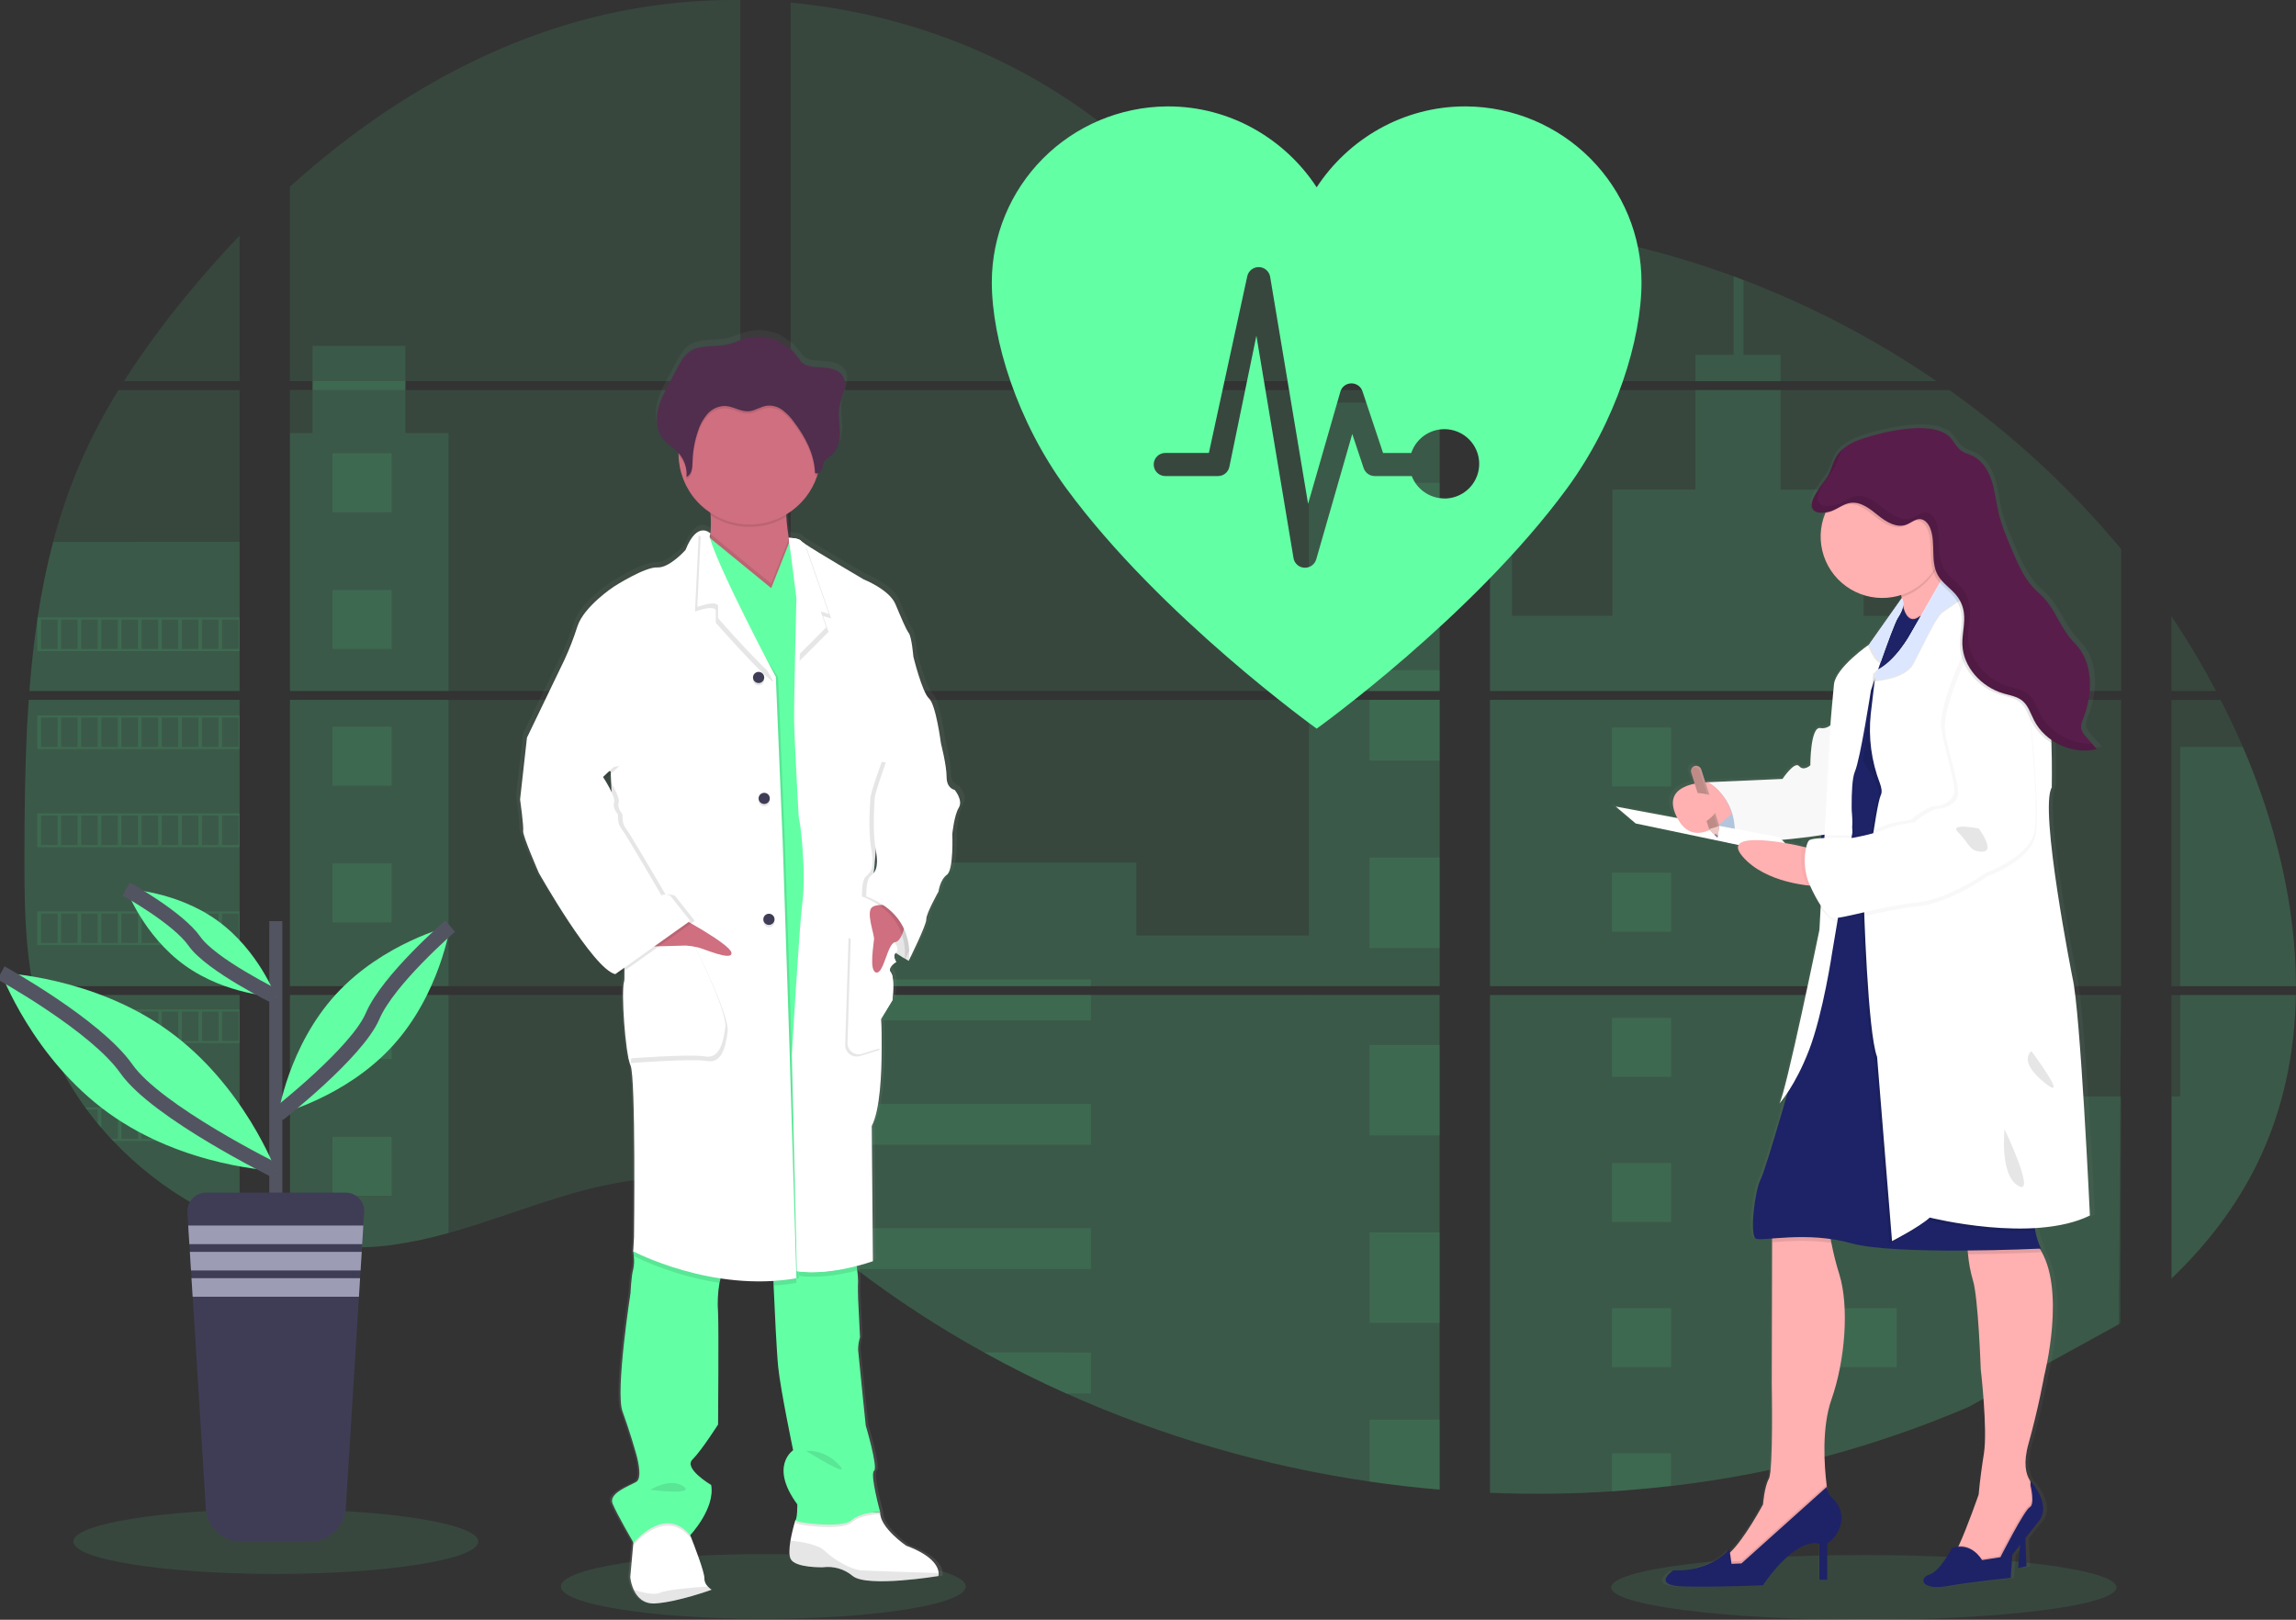 <svg width="309" height="218" viewBox="0 0 309 218" fill="none" xmlns="http://www.w3.org/2000/svg">
<rect x="0" y="0" width="309" height="218" fill="#333333" stroke="none"/>
<g clip-path="url(#clip0_294_701)">
<path opacity="0.1" d="M102.73 217.877C117.778 217.877 129.977 215.926 129.977 213.519C129.977 211.112 117.778 209.16 102.73 209.16C87.682 209.16 75.483 211.112 75.483 213.519C75.483 215.926 87.682 217.877 102.73 217.877Z" fill="#63FFA5"/>
<path opacity="0.1" d="M250.84 218C269.618 218 284.84 216.049 284.84 213.641C284.84 211.234 269.618 209.283 250.84 209.283C232.063 209.283 216.84 211.234 216.84 213.641C216.84 216.049 232.063 218 250.84 218Z" fill="#63FFA5"/>
<path opacity="0.1" d="M3.87 94.191H32.249V132.718H5.948C5.878 133.113 5.811 133.511 5.738 133.91H32.249V164.98C32.202 164.966 32.16 164.949 32.115 164.933C31.366 164.637 30.622 164.325 29.878 163.991L29.403 163.777C28.657 163.426 27.912 163.055 27.166 162.663C26.906 162.526 26.646 162.384 26.389 162.239C22.249 159.93 18.488 157.003 15.237 153.561C15.142 153.469 15.052 153.372 14.957 153.283C14.504 152.792 14.06 152.297 13.629 151.79L13.154 151.233C12.645 150.612 12.153 149.974 11.674 149.328C11.604 149.233 11.537 149.138 11.465 149.049C9.52 146.364 7.905 143.456 6.655 140.388C6.616 140.296 6.582 140.195 6.546 140.109C6.162 139.125 5.822 138.132 5.525 137.129C5.397 136.709 5.274 136.294 5.168 135.856C5.128 135.728 5.095 135.603 5.064 135.478C3.476 129.303 3.288 122.889 3.288 116.519C3.288 115.776 3.288 115.029 3.288 114.291C3.288 111.715 3.319 109.122 3.364 106.532C3.364 105.861 3.392 105.193 3.406 104.519C3.445 102.808 3.501 101.098 3.574 99.388C3.59 98.912 3.613 98.439 3.638 97.965C3.638 97.692 3.652 97.419 3.68 97.146C3.747 96.155 3.803 95.172 3.87 94.191Z" fill="#63FFA5"/>
<path opacity="0.1" d="M32.249 51.296H16.683C19.213 47.351 21.978 43.56 24.962 39.944C27.275 37.114 29.716 34.357 32.249 31.7V51.296Z" fill="#63FFA5"/>
<path opacity="0.1" d="M32.249 52.488V93H3.96C3.96 92.883 3.979 92.763 3.988 92.646C4.013 92.326 4.038 92.005 4.066 91.688C4.097 91.315 4.13 90.939 4.167 90.574C4.203 90.209 4.242 89.763 4.284 89.36C4.326 88.956 4.365 88.546 4.413 88.142C4.46 87.739 4.502 87.335 4.552 86.934C4.603 86.533 4.647 86.126 4.701 85.725C4.743 85.391 4.787 85.059 4.832 84.725C4.896 84.254 4.963 83.781 5.036 83.313C5.036 83.243 5.056 83.171 5.067 83.104C5.577 79.679 6.273 76.284 7.15 72.933C8.069 69.418 9.241 65.974 10.659 62.628C12.167 59.128 13.931 55.743 15.939 52.502L32.249 52.488Z" fill="#63FFA5"/>
<path opacity="0.1" d="M39.025 94.189V132.718H99.64V94.189H39.025ZM39.025 133.907V166.994C39.371 167.066 39.715 167.136 40.057 167.194C40.521 167.283 40.982 167.364 41.455 167.434C41.544 167.448 41.636 167.462 41.734 167.47C41.919 167.501 42.109 167.526 42.294 167.551C42.761 167.615 43.225 167.668 43.692 167.709C43.913 167.732 44.136 167.751 44.36 167.768L44.9 167.81C45.193 167.832 45.484 167.849 45.772 167.857C45.951 167.857 46.13 167.874 46.315 167.879C46.455 167.879 46.594 167.879 46.74 167.879C46.885 167.879 47.092 167.879 47.268 167.879C47.509 167.879 47.749 167.879 47.987 167.879H48.308C48.549 167.879 48.789 167.879 49.027 167.857H49.044C49.209 167.857 49.377 167.857 49.544 167.835C49.591 167.838 49.638 167.838 49.684 167.835C49.824 167.835 49.964 167.835 50.098 167.815H50.196L51.133 167.743C51.44 167.715 51.751 167.679 52.064 167.645L52.701 167.57C55.295 167.208 57.86 166.665 60.377 165.944C66.031 164.373 71.562 162.176 77.214 160.566C84.52 158.491 92.593 157.472 99.654 160.009V133.907H39.025ZM99.64 51.296V0.003C93.003 -0.069 86.385 0.704 79.945 2.303C64.597 6.144 50.825 14.474 39.025 25.113V51.293H42.067V52.482H39.025V92.999H99.64V52.485H54.558V51.296H99.64ZM177.497 33.969C173.699 33.836 169.924 32.638 166.51 30.789C159.981 27.252 154.766 21.79 148.938 17.181C136.83 7.581 121.814 1.788 106.41 0.351V51.296H192.94L193.156 51.07L177.497 33.969ZM185.379 32.577L193.737 41.712V30.182C190.938 30.527 188.486 31.349 185.39 32.566L185.379 32.577ZM193.737 175.21V133.907H175.928C175.88 133.731 175.833 133.553 175.777 133.375C175.83 133.553 175.875 133.731 175.925 133.907H106.421V163.777C107.081 164.264 107.732 164.777 108.378 165.298C109.074 165.855 109.762 166.442 110.453 167.019L111.149 167.593C111.482 167.871 111.818 168.15 112.156 168.411C112.827 168.953 113.505 169.488 114.189 170.016C114.527 170.294 114.874 170.545 115.218 170.807C120.678 174.965 126.438 178.717 132.451 182.033C133.799 182.776 135.159 183.501 136.531 184.208C137.445 184.673 138.365 185.136 139.288 185.584C140.675 186.258 142.073 186.908 143.483 187.534C156.476 193.343 170.215 197.329 184.308 199.379C187.438 199.839 190.58 200.201 193.735 200.465V175.207H194.014L193.737 175.21ZM106.421 52.485V92.999H193.749V52.485H106.421ZM106.421 94.189V132.718H193.749V94.189H106.421ZM200.527 30.132V42.993L211.195 31.335C207.66 30.767 204.104 30.361 200.527 30.118V30.132ZM200.527 94.203V132.718H285.464V94.189L200.527 94.203ZM285.153 178.268L285.452 133.907H200.527V200.908C205.998 201.137 211.477 201.072 216.941 200.713H217.036C219.646 200.549 222.244 200.312 224.829 200H224.888C238.682 198.401 252.17 194.816 264.931 189.358L285.153 178.268ZM301.842 100.533C301.523 99.784 301.19 99.04 300.852 98.305C300.22 96.912 299.551 95.559 298.863 94.205H292.236V132.718H308.992C308.983 121.811 306.212 110.671 301.85 100.519L301.842 100.533ZM292.236 133.921V172.076C296.956 167.57 300.944 162.415 303.816 156.522C307.269 149.425 308.849 141.741 308.978 133.915L292.236 133.921ZM292.236 82.976V93.002H298.243C296.426 89.551 294.423 86.199 292.245 82.962L292.236 82.976ZM234.633 37.69C234.191 37.523 233.749 37.353 233.305 37.189C228.616 35.464 223.824 34.03 218.957 32.895L202.632 50.739L202.319 51.07L202.529 51.298H260.63C252.538 45.751 243.814 41.178 234.641 37.676L234.633 37.69ZM262.333 52.499H201.718L200.527 53.585V92.999H210.968H210.985H285.475V73.908C278.736 65.791 270.959 58.589 262.341 52.485L262.333 52.499Z" fill="#63FFA5"/>
<path opacity="0.1" d="M32.249 72.922V92.999H3.96C3.96 92.882 3.979 92.763 3.988 92.646C4.013 92.325 4.038 92.005 4.066 91.688C4.097 91.314 4.13 90.938 4.167 90.573C4.203 90.209 4.242 89.763 4.284 89.359C4.326 88.955 4.365 88.546 4.413 88.142C4.46 87.738 4.502 87.335 4.552 86.933C4.603 86.532 4.647 86.126 4.701 85.725C4.743 85.391 4.787 85.059 4.832 84.725C4.896 84.254 4.963 83.781 5.036 83.313C5.036 83.243 5.056 83.171 5.067 83.104C5.577 79.679 6.273 76.283 7.15 72.933L32.249 72.922Z" fill="#63FFA5"/>
<path opacity="0.1" d="M3.87 94.191H32.249V132.718H5.948C5.878 133.113 5.811 133.511 5.738 133.91H32.249V164.98C32.202 164.966 32.16 164.949 32.115 164.933C31.366 164.637 30.622 164.325 29.878 163.991L29.403 163.777C28.657 163.426 27.912 163.055 27.166 162.663C26.906 162.526 26.646 162.384 26.389 162.239C22.249 159.93 18.488 157.003 15.237 153.561C15.142 153.469 15.052 153.372 14.957 153.283C14.504 152.792 14.06 152.297 13.629 151.79L13.154 151.233C12.645 150.612 12.153 149.974 11.674 149.328C11.604 149.233 11.537 149.138 11.465 149.049C9.52 146.364 7.905 143.456 6.655 140.388C6.616 140.296 6.582 140.195 6.546 140.109C6.162 139.125 5.822 138.132 5.525 137.129C5.397 136.709 5.274 136.294 5.168 135.856C5.128 135.728 5.095 135.603 5.064 135.478C3.476 129.303 3.288 122.889 3.288 116.519C3.288 115.776 3.288 115.029 3.288 114.291C3.288 111.715 3.319 109.122 3.364 106.532C3.364 105.861 3.392 105.193 3.406 104.519C3.445 102.808 3.501 101.098 3.574 99.388C3.59 98.912 3.613 98.439 3.638 97.965C3.638 97.692 3.652 97.419 3.68 97.146C3.747 96.155 3.803 95.172 3.87 94.191Z" fill="#63FFA5"/>
<path opacity="0.1" d="M60.363 58.286V93H39.025V58.286H42.067V46.533H54.555V58.286H60.363Z" fill="#63FFA5"/>
<path opacity="0.1" d="M60.363 94.189H39.028V132.715H60.363V94.189Z" fill="#63FFA5"/>
<path opacity="0.1" d="M39.025 133.91H60.363V165.938C57.846 166.658 55.281 167.201 52.687 167.562L52.05 167.64C51.737 167.676 51.426 167.707 51.119 167.737C50.811 167.768 50.492 167.79 50.182 167.81H50.084C49.95 167.81 49.804 167.826 49.673 167.829H49.53C49.363 167.829 49.195 167.846 49.027 167.851C48.789 167.865 48.552 167.868 48.308 167.871C48.205 167.871 48.107 167.871 48.004 167.871C47.763 167.871 47.526 167.871 47.285 167.871H46.757C46.614 167.871 46.477 167.871 46.329 167.871L45.789 167.851C45.509 167.851 45.207 167.821 44.916 167.801L44.38 167.762L43.711 167.701C43.242 167.659 42.775 167.606 42.313 167.542L41.754 167.464L41.474 167.425C41.007 167.353 40.546 167.275 40.076 167.186C39.732 167.127 39.391 167.055 39.044 166.985L39.025 133.91Z" fill="#63FFA5"/>
<path opacity="0.1" d="M193.749 54.187H176.154V92.997H193.749V54.187Z" fill="#63FFA5"/>
<path opacity="0.1" d="M193.751 94.189V132.718H106.421V116.099H152.937V125.903H176.154V94.189H193.751Z" fill="#63FFA5"/>
<path opacity="0.1" d="M194.028 175.219H193.749V200.493C190.598 200.228 187.457 199.867 184.325 199.41C170.225 197.354 156.48 193.359 143.483 187.54C139.73 185.858 136.054 184.022 132.454 182.031C126.441 178.713 120.68 174.961 115.218 170.804C113.846 169.757 112.491 168.686 111.155 167.59C110.229 166.83 109.309 166.05 108.378 165.293C107.732 164.772 107.081 164.259 106.421 163.769V133.91H175.922C175.875 133.732 175.827 133.554 175.777 133.378C175.83 133.554 175.88 133.732 175.928 133.91H193.749V175.202C193.844 175.205 193.936 175.213 194.028 175.219Z" fill="#63FFA5"/>
<path opacity="0.1" d="M239.636 51.296H228.171V47.747H233.31V37.178C233.756 37.34 234.2 37.506 234.641 37.676V47.747H239.636V51.296Z" fill="#63FFA5"/>
<path opacity="0.1" d="M267.257 93H210.974C210.974 93 210.974 93 210.993 93.014L210.968 93H200.527V54.19H203.485V82.876H217.005V65.887H228.174V52.488H239.638V65.898H250.807V82.887H267.257V93Z" fill="#63FFA5"/>
<path opacity="0.1" d="M200.527 94.189V132.718H267.257V94.189H200.527ZM285.371 178.07L285.464 147.574H267.257V133.927H200.527V200.908C205.998 201.137 211.477 201.072 216.941 200.713H217.036C219.646 200.55 222.244 200.312 224.829 200H224.888C238.682 198.401 252.17 194.816 264.931 189.358" fill="#63FFA5"/>
<path opacity="0.1" d="M293.422 133.91H308.989C308.852 141.733 307.275 149.417 303.824 156.513C300.952 162.409 296.962 167.565 292.248 172.068V147.559H293.422V133.91Z" fill="#63FFA5"/>
<path opacity="0.1" d="M308.997 132.718H293.422V100.52H301.85C306.212 110.671 308.983 121.812 308.997 132.718Z" fill="#63FFA5"/>
<path opacity="0.1" d="M193.751 64.976H184.325V77.144H193.751V64.976Z" fill="#63FFA5"/>
<path opacity="0.1" d="M193.751 90.198H184.325V93H193.751V90.198Z" fill="#63FFA5"/>
<path opacity="0.1" d="M193.751 94.189H184.325V102.363H193.751V94.189Z" fill="#63FFA5"/>
<path opacity="0.1" d="M193.751 115.42H184.325V127.588H193.751V115.42Z" fill="#63FFA5"/>
<path opacity="0.1" d="M193.751 140.641H184.325V152.809H193.751V140.641Z" fill="#63FFA5"/>
<path opacity="0.1" d="M193.749 175.202C193.844 175.202 193.936 175.202 194.028 175.218H193.749V178.045H184.325V165.863H193.749V175.202Z" fill="#63FFA5"/>
<path opacity="0.1" d="M193.749 191.08V200.479C190.598 200.214 187.457 199.853 184.325 199.396V191.08H193.749Z" fill="#63FFA5"/>
<path opacity="0.1" d="M146.819 131.824H106.421V132.718H146.819V131.824Z" fill="#63FFA5"/>
<path opacity="0.1" d="M146.819 133.907H106.421V137.333H146.819V133.907Z" fill="#63FFA5"/>
<path opacity="0.1" d="M146.819 148.562H106.421V154.071H146.819V148.562Z" fill="#63FFA5"/>
<path opacity="0.1" d="M146.816 165.301V170.81H115.218C113.846 169.766 112.491 168.695 111.152 167.596C110.226 166.835 109.309 166.056 108.375 165.301H146.816Z" fill="#63FFA5"/>
<path opacity="0.1" d="M146.816 182.036V187.539H143.48C139.731 185.855 136.056 184.018 132.454 182.028L146.816 182.036Z" fill="#63FFA5"/>
<path opacity="0.1" d="M224.896 97.923H216.944V105.844H224.896V97.923Z" fill="#63FFA5"/>
<path opacity="0.1" d="M52.707 61.019H44.755V68.939H52.707V61.019Z" fill="#63FFA5"/>
<path opacity="0.1" d="M52.707 79.417H44.755V87.338H52.707V79.417Z" fill="#63FFA5"/>
<path opacity="0.1" d="M52.707 97.815H44.755V105.736H52.707V97.815Z" fill="#63FFA5"/>
<path opacity="0.1" d="M52.707 116.21H44.755V124.131H52.707V116.21Z" fill="#63FFA5"/>
<path opacity="0.1" d="M52.707 134.609H44.755V142.53H52.707V134.609Z" fill="#63FFA5"/>
<path opacity="0.1" d="M52.707 153.007H44.755V160.928H52.707V153.007Z" fill="#63FFA5"/>
<path opacity="0.1" d="M255.255 97.923H247.303V105.844H255.255V97.923Z" fill="#63FFA5"/>
<path opacity="0.1" d="M224.896 117.461H216.944V125.382H224.896V117.461Z" fill="#63FFA5"/>
<path opacity="0.1" d="M255.255 117.461H247.303V125.382H255.255V117.461Z" fill="#63FFA5"/>
<path opacity="0.1" d="M224.896 136.996H216.944V144.917H224.896V136.996Z" fill="#63FFA5"/>
<path opacity="0.1" d="M255.255 136.996H247.303V144.917H255.255V136.996Z" fill="#63FFA5"/>
<path opacity="0.1" d="M224.896 156.533H216.944V164.454H224.896V156.533Z" fill="#63FFA5"/>
<path opacity="0.1" d="M255.255 156.533H247.303V164.454H255.255V156.533Z" fill="#63FFA5"/>
<path opacity="0.1" d="M224.896 176.071H216.944V183.992H224.896V176.071Z" fill="#63FFA5"/>
<path opacity="0.1" d="M255.255 176.071H247.303V183.992H255.255V176.071Z" fill="#63FFA5"/>
<path opacity="0.1" d="M216.944 200.713V195.605H224.893V199.986L216.944 200.713Z" fill="#63FFA5"/>
<path opacity="0.1" d="M5.033 83.099V87.63H32.249V83.099H5.033ZM7.746 87.346H5.525V83.377H7.762L7.746 87.346ZM10.455 87.346H8.218V83.377H10.455V87.346ZM13.159 87.346H10.922V83.377H13.159V87.346ZM15.869 87.346H13.635V83.377H15.872L15.869 87.346ZM18.576 87.346H16.339V83.377H18.576V87.346ZM21.285 87.346H19.048V83.377H21.285V87.346ZM23.995 87.346H21.758V83.377H23.995V87.346ZM26.702 87.346H24.465V83.377H26.702V87.346ZM29.408 87.346H27.171V83.377H29.408V87.346ZM32.115 87.346H29.878V83.377H32.115V87.346Z" fill="#63FFA5"/>
<path opacity="0.1" d="M5.033 96.283V100.815H32.249V96.283H5.033ZM7.746 100.528H5.525V96.57H7.762L7.746 100.528ZM10.455 100.528H8.218V96.57H10.455V100.528ZM13.159 100.528H10.922V96.57H13.159V100.528ZM15.869 100.528H13.635V96.57H15.872L15.869 100.528ZM18.576 100.528H16.339V96.57H18.576V100.528ZM21.285 100.528H19.048V96.57H21.285V100.528ZM23.995 100.528H21.758V96.57H23.995V100.528ZM26.702 100.528H24.465V96.57H26.702V100.528ZM29.408 100.528H27.171V96.57H29.408V100.528ZM32.115 100.528H29.878V96.57H32.115V100.528Z" fill="#63FFA5"/>
<path opacity="0.1" d="M5.033 109.474V114.013H32.249V109.474H5.033ZM7.746 113.718H5.525V109.758H7.762L7.746 113.718ZM10.455 113.718H8.218V109.758H10.455V113.718ZM13.159 113.718H10.922V109.758H13.159V113.718ZM15.869 113.718H13.635V109.758H15.872L15.869 113.718ZM18.576 113.718H16.339V109.758H18.576V113.718ZM21.285 113.718H19.048V109.758H21.285V113.718ZM23.995 113.718H21.758V109.758H23.995V113.718ZM26.702 113.718H24.465V109.758H26.702V113.718ZM29.408 113.718H27.171V109.758H29.408V113.718ZM32.115 113.718H29.878V109.758H32.115V113.718Z" fill="#63FFA5"/>
<path opacity="0.1" d="M5.033 122.664V127.19H32.249V122.664H5.033ZM7.746 126.909H5.525V122.945H7.762L7.746 126.909ZM10.455 126.909H8.218V122.945H10.455V126.909ZM13.159 126.909H10.922V122.945H13.159V126.909ZM15.869 126.909H13.635V122.945H15.872L15.869 126.909ZM18.576 126.909H16.339V122.945H18.576V126.909ZM21.285 126.909H19.048V122.945H21.285V126.909ZM23.995 126.909H21.758V122.945H23.995V126.909ZM26.702 126.909H24.465V122.945H26.702V126.909ZM29.408 126.909H27.171V122.945H29.408V126.909ZM32.115 126.909H29.878V122.945H32.115V126.909Z" fill="#63FFA5"/>
<path opacity="0.1" d="M5.151 135.851C5.26 136.277 5.383 136.703 5.511 137.124V136.135H7.749V140.096H6.552C6.588 140.187 6.624 140.288 6.661 140.374H32.249V135.851H5.151ZM10.464 140.096H8.227V136.135H10.464V140.096ZM13.168 140.096H10.931V136.135H13.168V140.096ZM15.877 140.096H13.635V136.135H15.872L15.877 140.096ZM18.584 140.096H16.347V136.135H18.584V140.096ZM21.294 140.096H19.057V136.135H21.294V140.096ZM24.003 140.096H21.766V136.135H24.003V140.096ZM26.71 140.096H24.473V136.135H26.71V140.096ZM29.417 140.096H27.18V136.135H29.417V140.096ZM32.124 140.096H29.887V136.135H32.124V140.096Z" fill="#63FFA5"/>
<path opacity="0.1" d="M11.47 149.042C11.54 149.131 11.607 149.231 11.68 149.32H13.159V151.222C13.319 151.412 13.475 151.601 13.637 151.779V149.309H15.874V153.283H14.969C15.058 153.375 15.145 153.473 15.248 153.562H32.258V149.042H11.47ZM18.576 153.283H16.339V149.326H18.576V153.283ZM21.285 153.283H19.048V149.326H21.285V153.283ZM23.995 153.283H21.758V149.326H23.995V153.283ZM26.702 153.283H24.465V149.326H26.702V153.283ZM29.409 153.283H27.171V149.326H29.409V153.283ZM32.115 153.283H29.878V149.326H32.115V153.283Z" fill="#63FFA5"/>
<path opacity="0.1" d="M26.4 162.229C26.654 162.374 26.914 162.508 27.177 162.652V162.513H29.414V163.766L29.89 163.986V162.513H32.127V164.922C32.169 164.943 32.214 164.96 32.261 164.972V162.229H26.4Z" fill="#63FFA5"/>
<path opacity="0.1" d="M210.974 93H210.99H210.974ZM193.749 175.199H194.028H193.749ZM175.777 133.375C175.83 133.554 175.875 133.732 175.925 133.907C175.88 133.732 175.833 133.554 175.777 133.375ZM210.974 92.992H210.99H210.974ZM42.078 51.288V52.477H54.569V51.288H42.078ZM193.749 175.199H194.028H193.749ZM175.777 133.375C175.83 133.554 175.875 133.732 175.925 133.907C175.88 133.732 175.833 133.554 175.777 133.375ZM210.974 92.992H210.99H210.974ZM193.749 175.191H194.028H193.749ZM175.777 133.375C175.83 133.554 175.875 133.732 175.925 133.907C175.88 133.732 175.833 133.554 175.777 133.375Z" fill="#63FFA5"/>
<path d="M129.076 105.741C129.076 105.741 127.974 105.588 127.974 103.99C127.974 102.391 127.186 99.405 127.186 99.405C127.186 99.391 126.504 94.206 125.561 93.381C124.619 92.557 123.408 87.716 123.408 87.716C123.408 87.716 123.201 85.09 122.779 84.525C122.357 83.959 121.786 82.575 120.945 80.6C120.103 78.626 116.594 77.258 116.594 77.258C116.594 77.258 110.249 73.593 108.451 72.398C108.287 72.3 108.135 72.185 107.995 72.056C107.682 71.646 106.317 71.638 106.317 71.638C106.175 70.741 106.038 69.711 105.993 68.778C105.993 68.677 105.993 68.577 105.979 68.477C107.984 67.297 109.494 65.436 110.232 63.235C110.266 63.13 110.294 63.018 110.324 62.912C110.444 62.873 110.555 62.809 110.649 62.725C110.743 62.64 110.818 62.537 110.87 62.422C111.032 62.063 111.035 61.642 111.236 61.308C111.471 60.913 111.918 60.701 112.271 60.403C113.16 59.651 113.389 58.384 113.347 57.231C113.319 56.298 113.168 55.356 113.227 54.429L113.244 54.195C113.26 54.056 113.28 53.916 113.305 53.783C113.442 53.092 113.741 52.44 113.909 51.755C114.077 51.07 114.094 50.299 113.702 49.708C113.129 48.842 111.935 48.669 110.886 48.58C109.698 48.48 108.635 48.611 107.875 47.628C107.519 47.114 107.118 46.632 106.678 46.188C106.521 46.043 105 45.118 105 45.057C103.516 44.372 101.833 44.244 100.261 44.695C99.472 44.923 98.728 45.297 97.928 45.483C96.203 45.89 94.218 45.45 92.752 46.433C91.936 46.99 91.447 47.876 90.988 48.739C90.615 49.45 90.237 50.16 89.853 50.87C89.235 52.037 88.606 53.223 88.346 54.515C88.291 54.797 88.257 55.081 88.245 55.367V55.382C88.245 55.484 88.245 55.587 88.245 55.691V55.822C88.245 55.919 88.245 56.014 88.262 56.1C88.278 56.186 88.276 56.214 88.284 56.273C88.292 56.331 88.306 56.462 88.323 56.551C88.34 56.64 88.374 56.796 88.407 56.919C88.421 56.972 88.441 57.022 88.457 57.072C88.485 57.167 88.519 57.259 88.555 57.35C88.575 57.398 88.594 57.448 88.617 57.495C88.659 57.593 88.709 57.688 88.759 57.774C88.782 57.813 88.799 57.849 88.821 57.885C88.899 58.015 88.985 58.139 89.078 58.258C89.677 59.002 90.557 59.475 91.209 60.172C91.209 60.2 91.209 60.227 91.209 60.253C91.209 60.331 91.209 60.406 91.209 60.484C91.243 62.037 91.659 63.557 92.418 64.914C93.177 66.271 94.258 67.422 95.566 68.268C95.566 68.374 95.579 68.483 95.585 68.588C95.64 69.415 95.629 70.245 95.554 71.07C95.441 70.936 95.298 70.83 95.137 70.758C94.977 70.687 94.802 70.653 94.626 70.658C94.506 70.652 94.385 70.662 94.268 70.688L94.243 70.669V70.694C93.628 70.844 92.87 71.482 92.146 73.295C92.146 73.295 89.942 75.768 88.264 75.665C86.587 75.562 82.339 78.239 82.339 78.239C82.339 78.239 78.195 80.918 77.306 83.647C76.809 85.195 76.213 86.71 75.522 88.181L70.399 98.695L69.454 107.036C69.454 107.036 69.977 110.746 69.873 111.312C69.77 111.877 72.024 116.976 72.024 116.976C72.024 116.976 79.47 130.008 82.513 130.676L82.731 130.523C82.861 130.591 82.999 130.642 83.142 130.676L83.768 130.236C83.806 130.727 83.79 131.22 83.721 131.707C83.301 132.993 83.877 141.391 84.61 143.037C85.342 144.683 85.082 166.264 85.082 166.264L84.979 168.169C84.979 168.169 84.979 168.23 85.004 168.336L84.979 168.787L85.054 168.826C85.133 169.431 85.107 170.044 84.979 170.64C84.716 171.475 84.61 173.837 84.61 173.837C84.61 173.837 82.515 187.172 83.508 189.851C84.501 192.53 85.345 195.466 85.345 195.466C85.345 195.466 86.394 198.808 85.395 199.379C84.397 199.95 81.559 200.908 82.143 202.3C82.675 203.587 84.691 207.035 84.99 207.539L84.965 207.804L84.554 212.24C84.62 212.826 84.78 213.398 85.026 213.934C85.477 214.9 86.352 215.903 88.016 215.794C88.295 215.775 88.62 215.741 88.933 215.699C91.978 215.293 95.728 213.939 95.728 213.939C95.533 213.816 95.355 213.669 95.197 213.502C95.047 213.358 94.928 213.184 94.848 212.993C94.768 212.801 94.727 212.596 94.73 212.388C94.774 211.58 93.256 207.731 92.878 206.784C92.82 206.648 92.789 206.57 92.789 206.57C92.789 206.57 96.251 202.966 95.675 199.772C95.675 199.772 91.844 197.543 93.105 196.321C94.366 195.098 96.62 191.586 96.62 191.586C96.62 191.586 96.723 178.454 96.62 176.494C96.512 175.133 96.577 173.764 96.813 172.419C96.855 172.216 96.905 172.018 96.958 171.823C98.702 172.082 100.463 172.216 102.226 172.221C102.869 172.221 103.524 172.221 104.184 172.182C104.184 172.368 104.192 172.569 104.209 172.784C104.354 176.037 104.626 181.741 104.846 183.86C105.16 186.899 106.89 195.087 106.89 195.087C106.89 195.087 103.588 197.198 107.467 202.401C107.467 202.401 107.467 204.286 107.209 204.559C106.935 205.451 106.713 206.359 106.547 207.277C106.384 208.258 106.317 209.249 106.58 209.764C107.209 210.995 110.984 210.895 110.984 210.895L111.077 210.878C111.789 210.805 112.509 210.873 113.195 211.079C113.881 211.286 114.519 211.625 115.072 212.079C116.507 213.226 121.951 212.722 124.899 212.357C126.053 212.213 126.825 212.079 126.825 212.079C126.863 211.949 126.876 211.813 126.864 211.678C126.834 210.956 126.266 209.375 122.418 207.962C122.418 207.962 118.8 205.539 118.85 203.428H118.775H118.355C118.66 203.412 118.856 203.428 118.856 203.428C118.856 203.428 117.438 198.276 118.017 197.858C118.596 197.44 116.862 191.731 116.862 191.731C116.862 191.731 115.869 182.15 115.816 181.479C115.818 180.903 115.906 180.331 116.076 179.78L115.816 174.528C115.816 174.528 115.766 172.781 115.816 172.213C115.808 171.72 115.768 171.228 115.696 170.74C115.671 170.545 115.646 170.342 115.618 170.141C116.974 169.798 117.855 169.481 117.855 169.481L117.698 151.197C118.85 148.969 119.063 144.081 119.057 140.613C119.057 138.385 118.956 136.737 118.956 136.737L120.531 134.177C120.531 134.177 120.894 131.114 120.318 130.442C120.064 130.139 120.178 129.824 120.388 129.565C120.497 129.479 120.612 129.401 120.732 129.331C120.732 129.331 120.715 129.306 120.696 129.27C120.806 129.178 120.922 129.095 121.045 129.022C121.045 129.022 120.486 128.159 120.987 127.794C121.456 128.111 121.876 128.351 122.195 128.546C122.172 128.749 122.15 128.866 122.15 128.866L122.284 128.587C122.592 128.76 122.779 128.866 122.779 128.866C122.779 128.866 125.245 123.973 125.192 123.251C125.139 122.53 126.87 119.491 126.87 119.491C126.87 119.491 127.08 117.896 128.025 117.227C128.97 116.559 128.757 111.715 128.757 111.715C128.757 111.715 129.02 109.192 129.649 108.162C130.279 107.131 129.076 105.741 129.076 105.741ZM81.886 103.594L81.934 104.761C81.654 104.313 81.453 103.99 81.453 103.99L81.886 103.594Z" fill="url(#paint0_linear_294_701)"/>
<path d="M122.913 126.752L122.309 129.314C122.309 129.314 117.472 126.855 116.599 123.73C115.727 120.605 118.059 119.419 118.059 119.419L122.567 121.321L122.913 126.752Z" fill="white"/>
<path opacity="0.1" d="M122.913 126.752L122.309 129.314C122.309 129.314 117.472 126.855 116.599 123.73C115.727 120.605 118.059 119.419 118.059 119.419L122.567 121.321L122.913 126.752Z" fill="black"/>
<path d="M95.764 213.956C95.764 213.956 91.29 215.594 88.214 215.8C86.581 215.908 85.723 214.911 85.281 213.951C85.04 213.416 84.884 212.848 84.82 212.266L85.219 207.851L85.432 205.501L91.967 203.81L92.892 206.629L92.979 206.843C93.351 207.784 94.841 211.614 94.797 212.413C94.795 212.618 94.835 212.821 94.913 213.01C94.992 213.199 95.108 213.37 95.255 213.513C95.405 213.682 95.576 213.831 95.764 213.956Z" fill="white"/>
<path d="M126.325 211.711C126.336 211.845 126.323 211.98 126.286 212.11C126.286 212.11 116.717 213.7 114.759 212.11C114.207 211.645 113.564 211.3 112.871 211.098C112.177 210.896 111.449 210.84 110.733 210.934C110.733 210.934 107.03 211.035 106.412 209.82C106.155 209.311 106.222 208.322 106.382 207.347C106.544 206.434 106.761 205.531 107.03 204.643L107.179 204.526L108.059 203.821L118.372 203.518H118.45C118.4 205.618 121.951 208.027 121.951 208.027C125.724 209.419 126.28 210.993 126.325 211.711Z" fill="white"/>
<path opacity="0.1" d="M126.325 211.711C126.335 211.845 126.32 211.98 126.283 212.109C126.283 212.109 116.717 213.699 114.759 212.109C114.208 211.645 113.565 211.301 112.872 211.098C112.179 210.896 111.451 210.84 110.735 210.934C110.735 210.934 107.03 211.034 106.415 209.82C106.158 209.307 106.222 208.321 106.382 207.347C107.808 207.489 110.059 207.842 110.942 208.686C112.279 209.97 114.544 211.251 115.934 211.352C117.022 211.421 123.528 211.627 126.325 211.711Z" fill="black"/>
<path opacity="0.1" d="M95.764 213.956C95.764 213.956 91.29 215.593 88.214 215.8C86.581 215.908 85.723 214.911 85.284 213.947C86.422 214.329 88.002 214.73 88.832 214.362C89.817 213.928 93.306 213.647 95.264 213.527C95.413 213.689 95.581 213.833 95.764 213.956Z" fill="black"/>
<path d="M102.403 81.984C98.711 80.556 93.963 75.835 95.149 73.629C95.412 73.073 95.569 72.472 95.61 71.858C95.687 71.025 95.698 70.186 95.644 69.351C95.561 67.984 95.395 66.622 95.149 65.274C95.149 65.274 106.672 65.533 106.001 67.224C105.806 67.719 105.775 68.58 105.828 69.543C105.881 70.507 106.021 71.596 106.166 72.518C106.368 73.782 106.569 74.746 106.569 74.746C106.569 74.746 105.864 75.729 105.45 75.782C105.037 75.835 107.699 84.02 102.403 81.984Z" fill="#CF6F80"/>
<path opacity="0.1" d="M92.971 206.843L92.884 206.938C89.439 202.788 85.272 207.96 85.272 207.96L85.211 207.851L85.424 205.501L91.958 203.81L92.884 206.629L92.971 206.843Z" fill="black"/>
<path opacity="0.1" d="M118.453 203.81C118.453 203.81 115.937 203.757 114.594 204.938C113.252 206.119 106.765 205.195 107.044 204.938C107.127 204.811 107.177 204.666 107.19 204.515L108.071 203.81L118.383 203.507C118.423 203.693 118.453 203.81 118.453 203.81Z" fill="black"/>
<path d="M97.257 171.222C97.07 171.683 96.928 172.162 96.832 172.651C96.599 173.989 96.534 175.351 96.639 176.706C96.743 178.655 96.639 191.72 96.639 191.72C96.639 191.72 94.428 195.204 93.194 196.432C91.961 197.661 95.711 199.866 95.711 199.866C96.27 203.041 92.881 206.629 92.881 206.629C89.436 202.479 85.27 207.654 85.27 207.654C85.27 207.654 83.005 203.754 82.44 202.362C81.875 200.969 84.652 200.006 85.628 199.44C86.604 198.875 85.58 195.541 85.58 195.541C85.58 195.541 84.755 192.62 83.776 189.954C82.798 187.289 84.856 174.021 84.856 174.021C84.856 174.021 84.962 171.665 85.217 170.843C85.345 170.25 85.371 169.64 85.292 169.038C85.275 168.835 85.256 168.665 85.242 168.551C85.228 168.437 85.217 168.384 85.217 168.384L85.256 168.317L86.654 165.721C86.654 165.721 97.928 169.587 97.257 171.222Z" fill="#63FFA5"/>
<path d="M118.453 203.503C118.453 203.503 115.937 203.451 114.594 204.618C113.252 205.784 106.765 204.874 107.044 204.618C107.324 204.361 107.302 202.465 107.302 202.465C103.496 197.29 106.742 195.19 106.742 195.19C106.742 195.19 105.042 187.044 104.735 184.022C104.519 181.911 104.254 176.237 104.111 172.998C104.05 171.606 104.013 170.648 104.013 170.648L107.123 170.024L107.523 169.943L115.022 168.445C115.022 168.445 115.229 169.837 115.369 170.976C115.439 171.463 115.478 171.953 115.486 172.444C115.436 173.001 115.486 174.745 115.486 174.745L115.741 179.972C115.575 180.521 115.489 181.09 115.486 181.663C115.537 182.328 116.513 191.859 116.513 191.859C116.513 191.859 118.21 197.546 117.631 197.956C117.052 198.365 118.453 203.503 118.453 203.503Z" fill="#63FFA5"/>
<path opacity="0.1" d="M106.001 67.224C105.806 67.719 105.775 68.58 105.828 69.543C104.284 70.469 102.51 70.942 100.709 70.909C98.907 70.876 97.152 70.337 95.644 69.354C95.561 67.985 95.396 66.623 95.149 65.274C95.149 65.274 106.672 65.527 106.001 67.224Z" fill="black"/>
<path d="M110.456 61.069C110.458 62.072 110.299 63.07 109.986 64.023C109.285 66.161 107.849 67.982 105.93 69.167C104.011 70.351 101.734 70.821 99.501 70.495C97.268 70.169 95.222 69.067 93.726 67.383C92.229 65.7 91.378 63.544 91.324 61.297C91.324 61.219 91.324 61.147 91.324 61.069C91.302 59.803 91.533 58.547 92.004 57.372C92.475 56.197 93.177 55.127 94.067 54.224C94.958 53.322 96.02 52.605 97.192 52.116C98.363 51.627 99.621 51.375 100.891 51.375C102.161 51.375 103.419 51.627 104.591 52.116C105.762 52.605 106.824 53.322 107.715 54.224C108.605 55.127 109.307 56.197 109.778 57.372C110.249 58.547 110.48 59.803 110.459 61.069H110.456Z" fill="#CF6F80"/>
<path opacity="0.1" d="M102.403 81.985C98.711 80.556 93.963 75.835 95.149 73.629C95.412 73.073 95.569 72.472 95.61 71.858L100.663 75.994L103.789 78.548L106.166 72.521C106.368 73.785 106.569 74.749 106.569 74.749C106.569 74.749 105.864 75.732 105.45 75.785C105.037 75.838 107.699 84.021 102.403 81.985Z" fill="black"/>
<path d="M115.47 100.263L111.25 170.865L105.747 171.224L91.497 130.286L93.835 81.684L94.327 71.415L100.663 76.598L103.792 79.152L106.239 72.95L110.789 76.899L115.47 100.263Z" fill="#63FFA5"/>
<path opacity="0.1" d="M97.257 171.222C97.07 171.684 96.928 172.162 96.832 172.651C92.828 172.035 88.939 170.825 85.295 169.061L85.219 169.022L85.245 168.574L85.259 168.34L86.657 165.744C86.657 165.744 97.928 169.588 97.257 171.222Z" fill="black"/>
<path opacity="0.1" d="M107.187 172.661C106.163 172.835 105.131 172.952 104.094 173.012C104.033 171.62 103.996 170.661 103.996 170.661L107.106 170.038L107.187 172.661Z" fill="black"/>
<path opacity="0.1" d="M115.352 170.99C113.364 171.505 110.294 172.085 107.545 171.723L107.506 169.957L115.005 168.458C115.005 168.458 115.212 169.837 115.352 170.99Z" fill="black"/>
<path opacity="0.1" d="M107.495 172.046C96.03 173.995 85.53 168.406 85.53 168.406L85.63 166.512C85.63 166.512 85.891 145.042 85.169 143.396C84.448 141.75 83.886 133.403 84.294 132.122C84.702 130.84 82.803 111.629 82.803 111.629L82.496 103.831L71.238 99.288L76.271 88.838C76.951 87.373 77.536 85.866 78.022 84.327C78.897 81.614 82.96 78.949 82.96 78.949C82.96 78.949 87.126 76.286 88.773 76.386C90.421 76.487 92.579 74.03 92.579 74.03C94.173 69.983 95.616 71.816 95.616 71.816C95.616 72.008 95.616 71.816 95.538 72.415C94.978 76.857 104.581 90.894 104.718 91.142L105.632 113.328L106.558 141.404L107.495 172.046Z" fill="black"/>
<path d="M107.187 172.046C95.722 173.995 85.219 168.406 85.219 168.406L85.323 166.512C85.323 166.512 85.583 145.042 84.859 143.396C84.135 141.75 83.575 133.403 83.986 132.122C84.397 130.841 82.496 111.629 82.496 111.629L82.186 103.831L70.922 99.272L75.955 88.822C76.634 87.356 77.218 85.849 77.706 84.31C78.578 81.597 82.644 78.932 82.644 78.932C82.644 78.932 86.811 76.269 88.455 76.37C90.099 76.47 92.26 74.014 92.26 74.014C93.857 69.967 95.616 71.799 95.616 71.799C95.616 71.992 95.448 72.078 95.538 72.398C96.768 76.707 104.273 90.877 104.41 91.125L105.336 113.311L106.261 141.388L107.187 172.046Z" fill="white"/>
<path opacity="0.1" d="M104.097 91.757C102.864 91.245 96.332 83.817 96.332 83.817V82.126C96.094 81.57 94.682 81.909 93.535 82.299L94.028 72.031L94.587 72.493C95.812 76.799 103.954 91.509 104.097 91.757Z" fill="black"/>
<path d="M104.407 91.142C103.171 90.63 96.639 83.202 96.639 83.202V81.511C96.402 80.954 94.99 81.294 93.843 81.684L94.338 71.415L94.897 71.878C96.125 76.184 104.27 90.897 104.407 91.142Z" fill="white"/>
<path opacity="0.1" d="M85.53 128.187C85.684 128.187 93.502 127.368 93.502 127.368C93.502 127.368 98.236 136.64 97.926 138.896C97.615 141.152 97.053 143.148 95.149 142.795C93.245 142.441 84.901 143.073 84.901 143.073L85.53 128.187Z" fill="black"/>
<path d="M85.219 127.571C85.373 127.571 93.192 126.752 93.192 126.752C93.192 126.752 97.923 136.027 97.615 138.28C97.308 140.533 96.74 142.533 94.839 142.179C92.937 141.825 84.59 142.458 84.59 142.458L85.219 127.571Z" fill="white"/>
<path d="M91.111 123.218C91.111 123.218 98.287 127.058 98.44 128.231C98.594 129.403 94.788 127.718 93.966 127.515C93.425 127.385 92.874 127.3 92.319 127.259L86.836 127.407L91.111 123.218Z" fill="#CF6F80"/>
<path opacity="0.1" d="M102.095 92.236C102.512 92.236 102.85 91.9 102.85 91.484C102.85 91.069 102.512 90.732 102.095 90.732C101.678 90.732 101.34 91.069 101.34 91.484C101.34 91.9 101.678 92.236 102.095 92.236Z" fill="black"/>
<path d="M102.095 91.93C102.512 91.93 102.85 91.594 102.85 91.178C102.85 90.763 102.512 90.426 102.095 90.426C101.678 90.426 101.34 90.763 101.34 91.178C101.34 91.594 101.678 91.93 102.095 91.93Z" fill="#3F3D56"/>
<path opacity="0.1" d="M103.485 124.789C103.902 124.789 104.24 124.452 104.24 124.037C104.24 123.622 103.902 123.285 103.485 123.285C103.068 123.285 102.73 123.622 102.73 124.037C102.73 124.452 103.068 124.789 103.485 124.789Z" fill="black"/>
<path d="M103.485 124.48C103.902 124.48 104.24 124.143 104.24 123.728C104.24 123.313 103.902 122.976 103.485 122.976C103.068 122.976 102.73 123.313 102.73 123.728C102.73 124.143 103.068 124.48 103.485 124.48Z" fill="#3F3D56"/>
<path opacity="0.1" d="M102.847 108.513C103.264 108.513 103.602 108.176 103.602 107.761C103.602 107.345 103.264 107.009 102.847 107.009C102.43 107.009 102.092 107.345 102.092 107.761C102.092 108.176 102.43 108.513 102.847 108.513Z" fill="black"/>
<path d="M102.847 108.206C103.264 108.206 103.602 107.869 103.602 107.454C103.602 107.039 103.264 106.702 102.847 106.702C102.43 106.702 102.092 107.039 102.092 107.454C102.092 107.869 102.43 108.206 102.847 108.206Z" fill="#3F3D56"/>
<path d="M120.251 127.103C120.251 127.103 120.766 127.872 120.251 128.231C119.737 128.591 120.301 129.46 120.301 129.46C120.301 129.46 119.018 130.209 119.583 130.883C120.148 131.557 119.79 134.601 119.79 134.601L118.246 137.146C118.246 137.146 118.338 138.787 118.344 141.004C118.344 144.463 118.14 149.326 117.01 151.543L117.167 169.732C117.167 169.732 111.762 171.698 107.237 171.099L106.566 141.912C106.566 141.912 107.545 125.36 107.906 122.185C108.117 120.537 108.203 118.875 108.163 117.214C108.163 117.214 108.009 112.245 107.492 109.939C107.492 109.939 106.932 99.949 106.877 97.183C106.851 95.86 106.921 92 107 88.329C107.086 84.316 107.184 80.531 107.184 80.531L106.163 72.488C106.163 72.488 107.184 72.385 107.492 72.794C107.629 72.922 107.779 73.037 107.939 73.137C109.701 74.323 115.925 77.972 115.925 77.972C115.925 77.972 119.37 79.336 120.195 81.291C121.02 83.247 121.593 84.634 121.993 85.191C122.393 85.748 122.611 88.366 122.611 88.366C122.611 88.366 123.797 93.184 124.722 94C125.648 94.816 126.325 100.007 126.325 100.007L118.146 106.413C118.146 106.413 117.427 117.069 117.273 117.481C117.119 117.893 120.251 127.103 120.251 127.103Z" fill="white"/>
<path d="M120.562 127.104C120.562 127.104 121.073 127.872 120.562 128.231C120.05 128.591 120.609 129.46 120.609 129.46C120.609 129.46 119.334 130.217 119.893 130.891C120.453 131.565 120.1 134.609 120.1 134.609L118.557 137.155C118.557 137.155 118.649 138.795 118.657 141.012C118.657 144.471 118.453 149.334 117.323 151.551L117.477 169.74C117.477 169.74 112.064 171.707 107.545 171.108L106.877 141.92C106.877 141.92 107.855 125.368 108.216 122.193C108.427 120.545 108.512 118.883 108.47 117.222C108.47 117.222 108.317 112.253 107.802 109.947C107.802 109.947 107.243 99.957 107.184 97.192C107.159 95.869 107.232 92.009 107.307 88.338C107.394 84.325 107.492 80.54 107.492 80.54L106.144 72.388C106.144 72.388 107.492 72.388 107.802 72.803C107.939 72.932 108.089 73.047 108.25 73.145C110.011 74.332 116.239 77.98 116.239 77.98C116.239 77.98 119.681 79.345 120.506 81.3C121.331 83.255 121.904 84.642 122.306 85.199C122.709 85.756 122.922 88.374 122.922 88.374C122.922 88.374 124.107 93.192 125.033 94.008C125.958 94.824 126.627 100.005 126.627 100.005L118.448 106.41C118.448 106.41 117.729 117.066 117.572 117.478C117.416 117.89 120.562 127.104 120.562 127.104Z" fill="white"/>
<path opacity="0.1" d="M110.766 82.904L111.504 85.048L107.618 88.948C107.704 84.937 107.802 81.149 107.802 81.149L106.454 72.997C106.454 72.997 107.802 72.997 108.113 73.412C108.249 73.542 108.399 73.656 108.56 73.752L111.865 83.249L110.766 82.904Z" fill="black"/>
<path d="M110.456 82.288L111.197 84.433L107.31 88.332C107.397 84.319 107.495 80.534 107.495 80.534L106.144 72.382C106.144 72.382 107.495 72.382 107.802 72.797C107.939 72.925 108.089 73.04 108.25 73.139L111.558 82.633L110.456 82.288Z" fill="white"/>
<path opacity="0.1" d="M110.456 61.069C110.458 62.072 110.299 63.07 109.986 64.023C109.933 64.032 109.879 64.029 109.827 64.016C109.776 64.003 109.727 63.98 109.684 63.948C109.611 61.442 108.373 59.088 106.849 57.086C106.421 56.481 105.902 55.946 105.311 55.498C104.713 55.051 103.969 54.842 103.225 54.911C102.386 55.025 101.645 55.593 100.797 55.665C99.679 55.757 98.678 54.986 97.568 54.947C97.116 54.951 96.671 55.051 96.262 55.24C95.853 55.43 95.488 55.704 95.194 56.044C94.611 56.731 94.177 57.532 93.921 58.395C93.482 59.703 93.242 61.07 93.211 62.45C93.197 63.23 93.122 64.207 92.395 64.491C92.449 63.918 92.384 63.339 92.202 62.792C92.021 62.245 91.727 61.742 91.34 61.314L91.324 61.297C91.324 61.219 91.324 61.147 91.324 61.069C91.302 59.803 91.533 58.547 92.004 57.372C92.475 56.197 93.177 55.127 94.067 54.224C94.958 53.322 96.02 52.605 97.192 52.116C98.363 51.627 99.621 51.375 100.891 51.375C102.161 51.375 103.419 51.627 104.591 52.116C105.762 52.605 106.824 53.322 107.715 54.224C108.605 55.127 109.307 56.197 109.778 57.372C110.249 58.547 110.48 59.803 110.459 61.069H110.456Z" fill="black"/>
<path d="M104.852 45.937C103.399 45.256 101.746 45.128 100.205 45.575C99.43 45.803 98.7 46.174 97.915 46.36C96.237 46.764 94.279 46.327 92.839 47.305C92.04 47.862 91.559 48.742 91.111 49.597L89.993 51.719C89.383 52.88 88.768 54.061 88.513 55.34C88.259 56.618 88.413 58.049 89.227 59.077C89.819 59.826 90.695 60.297 91.338 61.002C91.723 61.43 92.015 61.934 92.196 62.48C92.377 63.026 92.443 63.604 92.389 64.177C93.119 63.898 93.189 62.918 93.206 62.138C93.237 60.758 93.476 59.391 93.916 58.083C94.171 57.22 94.604 56.419 95.188 55.732C95.483 55.392 95.847 55.118 96.257 54.929C96.666 54.74 97.111 54.64 97.562 54.635C98.681 54.674 99.685 55.443 100.792 55.351C101.631 55.281 102.375 54.71 103.219 54.599C103.964 54.529 104.708 54.738 105.305 55.186C105.896 55.633 106.414 56.169 106.84 56.774C108.367 58.776 109.606 61.124 109.678 63.636C109.994 63.867 110.45 63.567 110.607 63.21C110.763 62.854 110.769 62.436 110.968 62.096C111.197 61.703 111.636 61.495 111.98 61.199C112.852 60.45 113.07 59.189 113.037 58.044C113.003 56.899 112.78 55.738 112.998 54.613C113.129 53.922 113.425 53.276 113.588 52.593C113.75 51.911 113.769 51.145 113.386 50.558C112.827 49.694 111.65 49.524 110.624 49.444C109.458 49.343 108.415 49.471 107.671 48.494C107.322 47.984 106.929 47.505 106.496 47.062C106.348 46.917 104.852 45.998 104.852 45.937Z" fill="#512E4E"/>
<path opacity="0.1" d="M74.459 104.669L71.537 99.288L70.612 107.59C70.612 107.59 71.126 111.278 71.023 111.843C70.919 112.409 73.131 117.477 73.131 117.477C73.131 117.477 80.438 130.439 83.421 131.108L93.502 123.933L90.829 120.552C90.829 120.552 89.903 120.193 89.671 120.552C89.671 120.552 84.708 112.047 84.193 111.431C83.679 110.816 83.779 109.587 83.779 109.587C83.779 109.587 83.007 108.769 83.265 108C83.522 107.231 81.774 104.566 81.774 104.566L83.368 103.081L74.459 104.669Z" fill="black"/>
<path d="M71.691 98.676L70.919 99.288L69.994 107.591C69.994 107.591 70.508 111.278 70.405 111.844C70.301 112.409 72.516 117.478 72.516 117.478C72.516 117.478 79.82 130.44 82.803 131.108L92.887 123.934L90.211 120.553C90.211 120.553 89.285 120.193 89.053 120.553C89.053 120.553 84.09 112.047 83.575 111.431C83.061 110.816 83.164 109.588 83.164 109.588C83.164 109.588 82.392 108.769 82.65 108C82.907 107.232 81.156 104.566 81.156 104.566L82.75 103.082L71.691 98.676Z" fill="white"/>
<path opacity="0.1" d="M119.583 131.2C120.142 131.877 119.79 134.916 119.79 134.916L118.246 137.461C118.246 137.461 118.339 139.105 118.344 141.319L115.749 142.126C115.515 142.199 115.266 142.215 115.024 142.173C114.782 142.131 114.554 142.032 114.358 141.884C114.162 141.736 114.005 141.543 113.899 141.322C113.793 141.102 113.742 140.859 113.75 140.614L114.197 126.24L120.251 128.546C119.737 128.903 120.302 129.777 120.302 129.777C120.302 129.777 119.018 130.524 119.583 131.2Z" fill="black"/>
<path d="M119.893 130.891C120.452 131.568 120.1 134.609 120.1 134.609L118.557 137.155C118.557 137.155 118.649 138.795 118.657 141.012L116.015 141.834C115.785 141.905 115.542 141.92 115.305 141.879C115.068 141.837 114.845 141.74 114.653 141.595C114.462 141.45 114.308 141.261 114.204 141.045C114.1 140.829 114.05 140.591 114.057 140.352L114.508 125.934L120.564 128.24C120.047 128.596 120.612 129.468 120.612 129.468C120.612 129.468 119.334 130.217 119.893 130.891Z" fill="white"/>
<path d="M121.898 124.039C121.898 124.039 121.487 126.654 120.458 126.807C119.429 126.961 118.968 131.038 117.941 130.893C116.915 130.748 117.595 127.103 117.631 126.395C117.667 125.688 116.513 122.758 117.377 122.092C118.241 121.427 120.975 122.092 120.975 122.092L121.898 124.039Z" fill="#CF6F80"/>
<path opacity="0.1" d="M124.088 103.901L126.028 100.001C126.028 100.001 126.8 102.973 126.8 104.561C126.8 106.148 127.879 106.304 127.879 106.304C127.879 106.304 129.062 107.697 128.439 108.71C127.815 109.724 127.563 112.248 127.563 112.248C127.563 112.248 127.768 117.063 126.842 117.729C125.916 118.394 125.724 119.984 125.724 119.984C125.724 119.984 124.023 123.006 124.076 123.725C124.13 124.443 121.711 129.309 121.711 129.309C121.711 129.309 122.894 123.263 116.001 120.65C116.001 120.65 115.948 118.598 116.462 118.035C116.977 117.472 117.779 117.216 117.276 114.373C116.773 111.529 117.131 108.131 117.131 107.449C117.131 106.766 118.674 102.511 118.674 102.511L124.088 103.901Z" fill="black"/>
<path d="M124.927 99.444L126.621 100.001C126.621 100.001 127.396 102.973 127.396 104.561C127.396 106.148 128.475 106.304 128.475 106.304C128.475 106.304 129.658 107.697 129.034 108.71C128.411 109.724 128.162 112.247 128.162 112.247C128.162 112.247 128.366 117.063 127.44 117.728C126.515 118.394 126.308 119.984 126.308 119.984C126.308 119.984 124.611 123.006 124.664 123.725C124.717 124.443 122.295 129.309 122.295 129.309C122.295 129.309 123.481 123.262 116.585 120.65C116.585 120.65 116.535 118.597 117.05 118.035C117.564 117.472 118.367 117.216 117.863 114.372C117.36 111.529 117.718 108.131 117.718 107.449C117.718 106.766 119.261 102.511 119.261 102.511L124.927 99.444Z" fill="white"/>
<path opacity="0.1" d="M87.498 200.507C87.498 200.507 90.2 198.817 91.972 200.045C93.745 201.273 87.498 200.507 87.498 200.507Z" fill="black"/>
<path opacity="0.1" d="M108.487 195.279C108.487 195.279 110.878 194.973 112.886 197.126C114.893 199.279 108.487 195.279 108.487 195.279Z" fill="black"/>
<g opacity="0.1">
<path opacity="0.1" d="M111.985 60.59C111.641 60.885 111.2 61.096 110.97 61.489C110.775 61.826 110.769 62.241 110.612 62.603C110.456 62.965 110 63.261 109.684 63.032C109.611 60.526 108.37 58.172 106.846 56.167C106.42 55.562 105.902 55.026 105.311 54.579C104.712 54.131 103.967 53.922 103.222 53.992C102.383 54.106 101.645 54.674 100.797 54.744C99.679 54.838 98.675 54.067 97.565 54.028C97.114 54.032 96.669 54.133 96.26 54.323C95.851 54.512 95.487 54.787 95.194 55.128C94.61 55.814 94.177 56.614 93.921 57.476C93.482 58.785 93.243 60.151 93.211 61.531C93.194 62.308 93.122 63.277 92.4 63.567C92.417 63.773 92.417 63.979 92.4 64.185C93.127 63.907 93.2 62.926 93.217 62.147C93.248 60.767 93.487 59.4 93.927 58.091C94.182 57.228 94.616 56.428 95.199 55.741C95.494 55.401 95.857 55.127 96.266 54.938C96.675 54.748 97.12 54.648 97.571 54.644C98.689 54.682 99.696 55.451 100.803 55.359C101.642 55.29 102.386 54.719 103.227 54.607C103.973 54.537 104.718 54.747 105.316 55.195C105.907 55.642 106.425 56.177 106.851 56.782C108.375 58.785 109.617 61.133 109.69 63.645C110.006 63.876 110.461 63.575 110.618 63.219C110.775 62.862 110.78 62.444 110.976 62.105C111.205 61.712 111.647 61.503 111.991 61.208C112.863 60.459 113.082 59.197 113.048 58.052C113.048 58.016 113.048 57.98 113.048 57.947C112.995 58.938 112.729 59.949 111.985 60.59Z" fill="black"/>
<path opacity="0.1" d="M91.343 60.392C90.7 59.687 89.822 59.216 89.232 58.47C88.735 57.809 88.451 57.014 88.418 56.189C88.33 57.22 88.619 58.247 89.232 59.083C89.822 59.832 90.7 60.303 91.343 61.007C91.961 61.696 92.332 62.57 92.397 63.492C92.44 62.931 92.369 62.367 92.188 61.834C92.007 61.302 91.719 60.811 91.343 60.392Z" fill="black"/>
<path opacity="0.1" d="M113.593 51.984C113.428 52.666 113.135 53.315 113 54.003C112.921 54.462 112.892 54.929 112.914 55.395C112.923 55.13 112.952 54.865 113 54.604C113.135 53.914 113.428 53.267 113.593 52.585C113.689 52.209 113.721 51.819 113.686 51.432C113.668 51.618 113.637 51.802 113.593 51.984Z" fill="black"/>
</g>
<path opacity="0.1" d="M37.115 211.831C52.163 211.831 64.362 209.88 64.362 207.472C64.362 205.065 52.163 203.114 37.115 203.114C22.067 203.114 9.868 205.065 9.868 207.472C9.868 209.88 22.067 211.831 37.115 211.831Z" fill="#63FFA5"/>
<path d="M37.993 123.976H36.24V163.293H37.993V123.976Z" fill="#535461"/>
<path d="M49.01 163.173L48.901 164.944L48.745 167.45L48.68 168.492L48.527 170.999L48.459 172.04L48.303 174.547L46.536 202.974C46.459 204.197 45.917 205.345 45.02 206.185C44.124 207.024 42.94 207.491 41.709 207.492H32.521C31.291 207.491 30.107 207.024 29.211 206.184C28.314 205.345 27.773 204.197 27.697 202.974L25.938 174.527L25.782 172.021L25.717 170.979L25.561 168.473L25.497 167.431L25.34 164.924L25.228 163.153C25.209 162.812 25.259 162.471 25.377 162.15C25.495 161.829 25.677 161.536 25.913 161.288C26.148 161.04 26.432 160.843 26.747 160.708C27.062 160.573 27.402 160.504 27.745 160.504H46.538C46.88 160.507 47.217 160.58 47.53 160.718C47.842 160.856 48.123 161.056 48.354 161.306C48.586 161.556 48.764 161.85 48.876 162.171C48.989 162.492 49.035 162.833 49.01 163.173Z" fill="#3F3D56"/>
<path d="M48.901 164.943L48.745 167.442H25.485L25.329 164.943H48.901Z" fill="#9D9CB5"/>
<path d="M48.68 168.484L48.527 170.985H25.706L25.55 168.484H48.68Z" fill="#9D9CB5"/>
<path d="M48.459 172.029L48.306 174.527H25.927L25.77 172.029H48.459Z" fill="#9D9CB5"/>
<path d="M22.653 138.712C32.862 146.07 37.123 157.578 37.123 157.578C37.123 157.578 24.82 157.157 14.608 149.799C4.396 142.441 0.143 130.936 0.143 130.936C0.143 130.936 12.441 131.353 22.653 138.712Z" fill="#63FFA5"/>
<path d="M0.134 130.936C0.134 130.936 12.908 137.996 17.004 143.842C21.101 149.688 37.123 157.578 37.123 157.578" stroke="#535461" stroke-width="2" stroke-miterlimit="10"/>
<path d="M29.243 123.889C34.8 127.891 37.123 134.155 37.123 134.155C37.123 134.155 30.426 133.927 24.867 129.924C19.308 125.922 16.99 119.656 16.99 119.656C16.99 119.656 23.684 119.884 29.243 123.889Z" fill="#63FFA5"/>
<path d="M16.99 119.656C16.99 119.656 23.942 123.499 26.17 126.68C28.399 129.86 37.123 134.155 37.123 134.155" stroke="#535461" stroke-width="2" stroke-miterlimit="10"/>
<path d="M45.191 133.837C38.807 140.825 37.456 149.957 37.456 149.957C37.456 149.957 46.457 147.757 52.836 140.767C59.214 133.776 60.57 124.646 60.57 124.646C60.57 124.646 51.575 126.849 45.191 133.837Z" fill="#63FFA5"/>
<path d="M60.576 124.65C60.576 124.65 52.26 131.813 50.146 136.748C48.032 141.684 37.456 149.958 37.456 149.958" stroke="#535461" stroke-width="2" stroke-miterlimit="10"/>
<path d="M279.536 131.378C279.536 131.378 274.919 108.502 276.686 105.655C276.686 105.655 276.75 103.009 276.644 99.637C276.644 99.508 276.644 99.38 276.644 99.249C276.955 99.456 277.279 99.642 277.615 99.806C279.243 100.64 281.112 100.88 282.899 100.486L281.501 98.935C281.166 98.564 280.816 98.163 280.744 97.673C280.671 97.183 280.872 96.746 281.046 96.308C282.374 92.966 282.444 88.764 279.885 86.213C277.724 84.068 277.198 81.3 274.852 79.342C273.138 77.907 272.195 75.805 271.306 73.772C270.554 72.053 269.796 70.321 269.366 68.499C269.03 67.076 268.896 65.603 268.434 64.213C267.973 62.823 267.109 61.472 265.758 60.851C265.277 60.631 264.743 60.506 264.304 60.214C263.728 59.827 263.381 59.197 262.965 58.646C260.848 55.861 253.759 57.501 250.404 58.632C249.492 58.916 248.647 59.383 247.921 60.002L247.952 59.952C247.977 59.91 248.008 59.868 248.035 59.827C247.668 60.122 247.351 60.475 247.096 60.871C246.607 61.642 246.402 62.542 245.994 63.377C245.502 64.366 242.765 67.126 243.942 68.237C244.024 68.312 244.119 68.372 244.221 68.416C244.663 68.599 245.15 68.647 245.62 68.555L245.569 68.675C245.167 69.655 244.961 70.704 244.962 71.763C244.962 76.339 248.751 80.049 253.43 80.049C254.309 80.05 255.183 79.916 256.022 79.651C256.041 79.757 256.058 79.862 256.078 79.968C256.078 80.01 256.092 80.052 256.097 80.094L255.949 80.3C255.942 80.287 255.933 80.275 255.924 80.263L251.534 86.374C250.863 86.845 246.998 89.63 246.78 91.719C246.551 94.005 246.321 96.682 246.321 96.682L246.291 97.255C246.099 97.415 245.874 97.531 245.633 97.596C245.392 97.661 245.139 97.673 244.892 97.631C243.522 97.409 243.522 102.644 243.522 102.644C243.522 102.644 242.611 103.48 241.984 102.756C241.358 102.032 239.703 104.485 239.703 104.485L229.328 104.931L229.091 104.945L228.531 103.221C228.471 103.039 228.341 102.888 228.17 102.801C227.999 102.714 227.8 102.698 227.617 102.756C227.574 102.77 227.532 102.788 227.491 102.809L227.452 102.831L227.379 102.881L227.343 102.915C227.323 102.933 227.304 102.952 227.287 102.973L227.254 103.012L227.237 103.029C227.172 103.118 227.129 103.22 227.112 103.329C227.094 103.437 227.103 103.548 227.136 103.653L227.617 105.132C225.615 105.533 223.568 106.663 225.237 109.777L216.776 108.22L219.513 110.51L233.646 113.414C233.458 113.749 233.582 114.233 234.166 114.916C236.683 117.859 241.268 118.659 243.114 118.865C243.601 119.951 244.21 120.978 244.929 121.928L244.769 124.861C244.769 124.861 240.097 147.214 239.241 148.348C239.673 147.86 240.068 147.342 240.424 146.796C239.068 151.389 237.172 157.675 236.674 158.616C235.874 160.12 235.133 166.206 236.045 166.596C236.325 166.715 237.124 166.657 238.265 166.571V167.075L238.215 186.178C238.215 186.178 238.444 197.895 237.815 199.011C237.186 200.128 237.018 202.47 237.018 202.47C237.018 202.47 234.501 207.091 232.508 208.949C232.494 208.963 232.479 208.976 232.463 208.988L232.401 208.553C232.401 208.553 230.005 211.566 224.703 211.397C224.703 211.397 221.513 213.463 226.244 213.575C230.975 213.686 237.018 213.407 237.018 213.407C237.018 213.407 241.238 207.002 244.772 207.837V212.692H245.854V207.759C246.356 207.43 246.786 207.003 247.117 206.504C247.448 206.004 247.674 205.443 247.781 204.854C247.874 204.247 247.806 203.627 247.584 203.054C247.363 202.481 246.995 201.976 246.517 201.588C246.303 201.394 246.13 201.159 246.012 200.896C245.893 200.634 245.83 200.349 245.826 200.061L245.787 200.095C245.787 199.997 245.762 199.897 245.751 199.794C245.441 197.287 245.052 192.115 246.425 188.289C248.307 183.042 248.877 175.734 247.507 171.383C247.065 169.993 246.702 168.578 246.419 167.147C246.386 166.966 246.355 166.793 246.327 166.632C247.264 166.758 248.191 166.944 249.104 167.189C252.277 168.061 259.221 168.222 265.149 168.175C265.163 168.336 265.179 168.506 265.199 168.676C265.305 169.857 265.526 171.025 265.859 172.163C266.603 174.391 266.944 184.214 266.944 184.214C266.944 184.214 267.903 192.291 267.38 195.577C267.101 197.404 266.821 199.24 266.662 201.083V201.12C266.662 201.12 265.09 205.576 263.941 207.996C263.913 208.057 263.882 208.119 263.854 208.177C263.548 208.205 263.246 208.271 262.956 208.375C262.956 208.375 261.416 211.438 259.881 211.945C258.345 212.452 258.854 214.12 262.33 213.508C265.806 212.895 271.054 212.394 271.054 212.394L271.281 209.269L272.349 207.938L272.07 211.054L273.208 210.831L273.057 207.041L274.804 204.863C274.804 204.863 276.915 202.991 273.778 199.309V199.39C273.744 199.337 273.714 199.281 273.677 199.229V199.212C273.157 198.41 272.743 196.914 273.501 194.26C274.871 189.464 275.668 185.111 275.668 185.111C275.668 185.111 278.727 173.45 275.05 167.933H275.213C274.836 167.156 274.569 166.331 274.421 165.482C274.403 165.381 274.386 165.278 274.371 165.173C277.092 165.017 279.762 164.526 281.94 163.468C281.932 163.457 280.621 135.784 279.536 131.378ZM244.993 112.078V112.133L244.434 112.161L244.993 112.078ZM243.075 112.342C242.983 112.362 242.897 112.403 242.823 112.462C242.583 112.801 242.432 113.194 242.384 113.607L241.512 113.412C241.512 113.412 240.899 113.281 240.019 113.133L239.602 112.715C240.748 112.621 241.94 112.481 243.075 112.342Z" fill="url(#paint1_linear_294_701)"/>
<path d="M271.941 207.08L271.608 211.026L272.724 210.804L272.556 206.523L271.941 207.08Z" fill="#1D2366"/>
<path d="M246.486 188.341C245.141 192.157 245.522 197.306 245.824 199.807C245.936 200.732 246.039 201.295 246.039 201.295C246.039 201.295 244.028 205.857 243.861 206.029C243.693 206.202 237.944 209.697 237.944 209.697L233.926 212.034C233.926 212.034 229.849 210.254 231.803 209.642C232.203 209.482 232.562 209.238 232.857 208.926C234.815 207.074 237.273 202.47 237.273 202.47C237.273 202.47 237.44 200.133 238.056 199.022C238.671 197.911 238.447 186.233 238.447 186.233L238.495 167.197V164.715L246.142 164.771C246.191 165.613 246.301 166.451 246.472 167.278C246.747 168.704 247.103 170.114 247.538 171.5C248.886 175.842 248.326 183.114 246.486 188.341Z" fill="#FFB0B1"/>
<path opacity="0.1" d="M246.039 201.295C246.039 201.295 244.029 205.857 243.861 206.029C243.693 206.202 237.944 209.697 237.944 209.697L233.926 212.034C233.926 212.034 229.849 210.254 231.803 209.642C232.203 209.482 232.562 209.238 232.857 208.926L233.031 210.143L234.37 210.087L245.835 199.813C245.936 200.732 246.039 201.295 246.039 201.295Z" fill="black"/>
<path d="M245.899 200.073L234.37 210.417L233.031 210.472L232.751 208.523C232.751 208.523 230.408 211.525 225.201 211.358C225.201 211.358 222.075 213.416 226.708 213.527C231.342 213.639 237.259 213.36 237.259 213.36C237.259 213.36 241.392 206.955 244.851 207.79V212.628H245.913V207.746C246.407 207.414 246.829 206.987 247.153 206.489C247.477 205.991 247.696 205.434 247.798 204.849C247.89 204.247 247.825 203.632 247.609 203.062C247.393 202.492 247.033 201.987 246.565 201.596C246.355 201.401 246.188 201.165 246.074 200.903C245.96 200.641 245.9 200.358 245.899 200.073Z" fill="#1D2366"/>
<path d="M273.003 194.29C272.26 196.936 272.665 198.426 273.174 199.225V199.242C273.827 200.229 274.281 201.333 274.511 202.492L274.555 202.743L269.31 210.36L266.463 211.474C266.463 211.474 261.885 209.917 262.721 209.472C262.931 209.363 263.258 208.784 263.633 207.984C264.752 205.575 266.295 201.13 266.295 201.13V201.094C266.457 199.259 266.715 197.429 267 195.607C267.512 192.329 266.572 184.283 266.572 184.283C266.572 184.283 266.236 174.499 265.509 172.274C265.181 171.143 264.963 169.982 264.858 168.809C264.707 167.417 264.673 166.269 264.673 166.269C264.673 166.269 267.688 162.092 273.213 166.604C273.655 166.963 274.044 167.383 274.368 167.851C278.185 173.26 275.112 185.175 275.112 185.175C275.112 185.175 274.343 189.508 273.003 194.29Z" fill="#FFB0B1"/>
<path opacity="0.1" d="M274.564 202.744L269.318 210.361L266.471 211.475C266.471 211.475 261.894 209.918 262.73 209.472C262.94 209.364 263.267 208.784 263.642 207.985C265.579 207.968 266.583 209.807 266.583 209.807L269.038 209.417C269.038 209.417 272.276 203.078 273.003 202.691C273.731 202.304 273.115 199.797 273.115 199.797V199.159C273.135 199.181 273.152 199.207 273.174 199.229V199.246C273.827 200.232 274.281 201.336 274.511 202.496L274.564 202.744Z" fill="black"/>
<path d="M266.751 209.97C266.751 209.97 265.353 207.414 262.674 208.358C262.674 208.358 261.167 211.422 259.66 211.917C258.153 212.413 258.656 214.084 262.062 213.474C265.468 212.864 270.602 212.36 270.602 212.36L270.825 209.244L274.287 204.851C274.287 204.851 276.351 202.988 273.28 199.32V199.958C273.28 199.958 273.896 202.465 273.169 202.852C272.442 203.239 269.215 209.581 269.215 209.581L266.751 209.97Z" fill="#1D2366"/>
<path opacity="0.1" d="M246.151 164.766C246.199 165.608 246.309 166.446 246.481 167.272C243.332 166.813 240.41 167.041 238.495 167.191V164.71L246.151 164.766Z" fill="black"/>
<path opacity="0.1" d="M274.678 168.546C274.678 168.546 270.204 168.763 264.869 168.807C264.718 167.415 264.685 166.267 264.685 166.267C264.685 166.267 267.699 162.09 273.224 166.602C273.666 166.961 274.055 167.381 274.379 167.849C274.466 168.087 274.566 168.319 274.678 168.546Z" fill="black"/>
<path d="M274.678 168.045C274.678 168.045 255.082 168.989 249.109 167.321C243.136 165.652 237.217 167.098 236.325 166.711C235.433 166.323 236.157 160.26 236.94 158.759C237.723 157.258 242.018 142.076 242.018 142.076L246.151 120.615L250.505 119.42L250.812 119.333L258.399 117.25L263.958 115.721C263.958 115.721 275.011 158.703 274.063 161.873C273.719 163.087 273.664 164.363 273.901 165.602C274.046 166.448 274.308 167.27 274.678 168.045Z" fill="#1D2366"/>
<path d="M231.744 105.936C231.744 105.936 227.83 110.114 230.794 112.442C233.758 114.77 235.707 112.665 235.707 112.665L231.744 105.936Z" fill="#C7DAF5"/>
<path opacity="0.1" d="M231.744 105.936C231.744 105.936 227.83 110.114 230.794 112.442C233.758 114.77 235.707 112.665 235.707 112.665L231.744 105.936Z" fill="black"/>
<path d="M263.373 78.47C263.373 78.47 262.915 78.904 262.224 79.545C261.24 80.461 259.783 81.801 258.491 82.923C256.701 84.474 255.225 85.613 255.753 84.641C256.282 83.669 256.181 81.976 255.918 80.391C255.899 80.286 255.882 80.18 255.862 80.077C255.645 78.913 255.356 77.763 254.998 76.634C254.998 76.634 257.89 72.913 259.489 71.446C260.085 70.889 260.501 70.66 260.527 71.047C260.554 71.568 260.946 72.719 261.433 73.938C261.446 73.977 261.46 74.013 261.477 74.052C261.802 74.888 262.168 75.746 262.49 76.487C262.982 77.623 263.373 78.47 263.373 78.47Z" fill="#FFB0B1"/>
<path opacity="0.1" d="M261.477 74.053C261.206 75.508 260.546 76.865 259.568 77.98C258.591 79.095 257.33 79.928 255.918 80.392C255.696 79.12 255.389 77.865 254.998 76.635C254.998 76.635 260.443 69.63 260.527 71.048C260.546 71.585 260.971 72.777 261.477 74.053Z" fill="black"/>
<path opacity="0.1" d="M255.376 82.263L256.08 81.275C256.08 81.275 256.547 84.11 258.264 82.859C259.981 81.609 260.065 92.27 260.065 92.27L258.222 119.712L244.906 118.918L245.284 105.658L246.791 98.974L250.519 89.257L252.736 86.046L255.376 82.263Z" fill="black"/>
<path d="M260.065 92.44L258.387 117.252L258.211 119.881L250.787 119.439L250.507 119.422L244.915 119.088L245.292 105.825L246.8 99.141L250.527 89.424L252.744 86.212L255.384 82.416L256.089 81.43C256.089 81.43 256.556 84.266 258.273 83.015L258.309 82.99C259.987 81.932 260.065 92.44 260.065 92.44Z" fill="#1D2366"/>
<path d="M246.987 96.818C246.987 96.818 246.319 98.211 244.976 97.985C243.634 97.76 243.637 102.998 243.637 102.998C243.637 102.998 242.745 103.834 242.13 103.11C241.515 102.386 239.893 104.834 239.893 104.834L229.731 105.279C229.731 105.279 234.253 107.337 233.366 113.565C233.366 113.565 248.718 112.618 249.221 111.172C249.725 109.727 246.987 96.818 246.987 96.818Z" fill="white"/>
<path opacity="0.03" d="M246.987 96.818C246.987 96.818 246.319 98.211 244.976 97.985C243.634 97.76 243.637 102.998 243.637 102.998C243.637 102.998 242.745 103.834 242.13 103.11C241.515 102.386 239.893 104.834 239.893 104.834L229.731 105.279C229.731 105.279 234.253 107.337 233.366 113.565C233.366 113.565 248.718 112.618 249.221 111.172C249.725 109.727 246.987 96.818 246.987 96.818Z" fill="black"/>
<path d="M217.455 108.551L220.134 110.829L242.186 115.444L239.451 112.665L217.455 108.551Z" fill="white"/>
<path d="M255.418 83.14C255.051 83.697 254.003 86.549 253.127 89.039C252.398 91.114 251.788 92.938 251.788 92.938C251.788 92.938 250.365 102.168 249.638 103.836C248.911 105.504 249.305 112.01 249.305 112.01L246.595 128.078C246.595 128.078 245.368 136.363 243.472 141.312C241.601 146.183 239.518 148.467 239.454 148.54C240.293 147.409 244.864 125.145 244.864 125.145L246.374 97.066C246.374 97.066 246.595 94.397 246.819 92.117C247.043 89.835 251.573 86.722 251.573 86.722L255.94 80.536C256.38 81.121 256.086 82.14 255.418 83.14Z" fill="white"/>
<path d="M244.028 119.227C244.028 119.227 237.597 118.949 234.482 115.222C231.367 111.496 241.682 113.735 241.682 113.735L244.364 114.348L244.028 119.227Z" fill="#FFB0B1"/>
<path opacity="0.1" d="M274.063 161.875C273.719 163.089 273.663 164.365 273.901 165.604C266.885 166.1 259.38 164.212 259.38 164.212C257.982 165.493 254.299 167.381 254.299 167.381L252.291 142.594C251.008 139.252 250.505 121.742 250.505 121.742C250.505 121.742 250.619 120.826 250.784 119.452C250.784 119.419 250.784 119.383 250.798 119.349C251.299 115.514 252.291 108.315 252.778 107.343C253.449 106.006 250.714 102.45 250.714 102.45L251.959 91.88L252.11 90.605C254.733 89.438 256.743 85.711 256.743 85.711L258.287 83.018C259.964 81.946 260.051 92.454 260.051 92.454L258.373 117.266L263.932 115.737C263.932 115.737 275.011 158.705 274.063 161.875Z" fill="black"/>
<path d="M281.264 163.588C273.616 167.37 259.716 163.867 259.716 163.867C258.317 165.148 254.635 167.036 254.635 167.036L252.624 142.249C251.343 138.907 250.84 121.397 250.84 121.397C250.84 121.397 252.456 108.332 253.128 106.998C253.323 106.608 253.228 106.029 252.996 105.405C251.855 102.435 251.435 99.239 251.771 96.078L252.308 91.535L252.456 90.262C255.082 89.093 257.093 85.366 257.093 85.366L258.491 82.926L261.063 78.431L262.283 76.303L262.489 76.49L264.069 77.916C264.069 77.916 264.74 78.473 265.747 79.309C267.937 81.147 271.72 84.383 273.672 86.363C275.389 88.107 275.931 94.888 276.088 99.993C276.191 103.355 276.13 105.99 276.13 105.99C274.399 108.828 278.926 131.612 278.926 131.612C279.98 136.016 281.264 163.588 281.264 163.588Z" fill="white"/>
<path opacity="0.03" d="M266.583 85.31C266.583 85.31 261.335 95.261 261.944 99.043C262.554 102.825 264.287 107.106 263.451 108.106C263.164 108.484 262.793 108.792 262.366 109.004C261.94 109.216 261.47 109.327 260.993 109.328C260.155 109.384 257.918 110.941 257.918 111.108C257.918 111.275 255.851 111.275 254.003 112.055C252.154 112.835 249.425 113.277 249.425 113.277C249.425 113.277 244.112 113.11 243.617 113.612C243.122 114.113 242.613 117.113 243.673 119.505C244.733 121.897 245.91 123.683 246.8 124.008C247.689 124.334 253.332 122.452 257.909 122.006C262.487 121.56 267.456 117.948 267.456 117.948C267.456 117.948 272.928 115.998 273.887 112.72C274.846 109.442 272.715 91.426 272.715 91.426C272.715 91.426 271.105 83.029 266.583 85.31Z" fill="black"/>
<path opacity="0.03" d="M265.912 84.475C265.912 84.475 260.663 94.429 261.279 98.208C261.894 101.987 263.622 106.271 262.783 107.274C262.497 107.653 262.126 107.961 261.7 108.173C261.274 108.385 260.804 108.496 260.328 108.496C259.489 108.552 257.252 110.109 257.252 110.276C257.252 110.443 255.186 110.443 253.337 111.22C251.489 111.997 248.76 112.443 248.76 112.443C248.76 112.443 243.447 112.276 242.955 112.777C242.462 113.278 241.948 116.281 243.011 118.67C244.073 121.06 245.248 122.848 246.137 123.174C247.026 123.499 252.669 121.617 257.246 121.174C261.824 120.731 266.793 117.113 266.793 117.113C266.793 117.113 272.262 115.164 273.21 111.888C274.158 108.613 272.039 90.591 272.039 90.591C272.039 90.591 270.434 82.197 265.912 84.475Z" fill="black"/>
<path d="M266.418 84.809C266.418 84.809 261.17 94.763 261.785 98.542C262.4 102.321 264.128 106.605 263.292 107.605C263.006 107.985 262.635 108.293 262.208 108.506C261.782 108.719 261.311 108.83 260.834 108.83C259.995 108.886 257.758 110.443 257.758 110.607C257.758 110.771 255.695 110.774 253.843 111.554C251.992 112.334 249.266 112.777 249.266 112.777C249.266 112.777 243.953 112.609 243.458 113.111C242.963 113.612 242.454 116.614 243.514 119.004C244.574 121.394 245.751 123.182 246.64 123.507C247.529 123.833 253.172 121.951 257.75 121.505C262.327 121.059 267.296 117.447 267.296 117.447C267.296 117.447 272.769 115.498 273.728 112.219C274.687 108.941 272.57 90.925 272.57 90.925C272.57 90.925 270.937 82.542 266.418 84.809Z" fill="white"/>
<path opacity="0.1" d="M266.304 111.507C266.304 111.507 262.109 110.671 263.569 112.064C265.029 113.456 265.02 114.676 266.807 114.621C268.594 114.565 266.304 111.507 266.304 111.507Z" fill="black"/>
<path opacity="0.1" d="M273.392 141.468C273.392 141.468 271.496 142.747 275.123 145.693C278.75 148.64 273.392 141.468 273.392 141.468Z" fill="black"/>
<path opacity="0.1" d="M269.774 151.977C269.774 152.144 269.103 158.104 271.614 159.594C274.125 161.084 269.774 151.977 269.774 151.977Z" fill="black"/>
<path d="M229.904 105.266C227.88 105.335 223.507 105.951 225.774 110.165C227.779 113.894 231.149 111.401 233.045 109.51C232.582 107.747 231.458 106.228 229.904 105.266Z" fill="#FFB0B1"/>
<path d="M233.07 109.474L233.152 109.39L233.07 109.474Z" fill="#FFB0B1"/>
<path opacity="0.1" d="M265.747 79.478C263.6 80.94 261.799 82.174 261.446 82.43C260.485 83.14 258.65 87.309 257.467 89.437C256.525 91.15 253.463 91.59 252.308 91.699L252.456 90.426C255.082 89.256 257.093 85.53 257.093 85.53L262.283 76.467L264.069 78.085C264.069 78.085 264.74 78.642 265.747 79.478Z" fill="black"/>
<path d="M265.747 79.311C263.6 80.774 261.799 82.007 261.446 82.266C260.485 82.974 258.65 87.143 257.467 89.271C256.525 90.984 253.463 91.424 252.308 91.532L252.456 90.26C255.082 89.09 257.093 85.364 257.093 85.364L262.283 76.301L264.069 77.913C264.069 77.913 264.74 78.465 265.747 79.311Z" fill="#DCE7FF"/>
<path d="M261.614 72.215C261.616 73.887 261.106 75.52 260.155 76.897C259.031 78.525 257.358 79.698 255.44 80.203C253.521 80.708 251.485 80.511 249.7 79.648C247.915 78.786 246.5 77.315 245.711 75.501C244.922 73.689 244.812 71.654 245.4 69.767C245.988 67.879 247.236 66.265 248.918 65.216C250.599 64.167 252.602 63.753 254.564 64.049C256.525 64.345 258.315 65.332 259.609 66.83C260.902 68.329 261.614 70.239 261.614 72.215Z" fill="#FFB0B1"/>
<path opacity="0.1" d="M276.088 99.996C274.952 99.3 274.027 98.311 273.412 97.133C272.945 96.214 272.634 95.153 271.837 94.501C271.119 93.916 270.16 93.774 269.265 93.512C266.323 92.646 263.857 89.972 263.765 86.92C263.72 85.483 264.17 84.049 263.966 82.625C263.85 81.82 263.528 81.058 263.032 80.411C262.786 80.102 262.515 79.812 262.224 79.545C261.832 79.177 261.421 78.821 261.063 78.431C260.838 78.19 260.641 77.923 260.476 77.637C260.343 77.403 260.235 77.156 260.155 76.899C259.595 75.195 260.104 73.173 259.489 71.449L259.456 71.354C259.223 70.741 258.751 70.129 258.094 70.081C257.437 70.034 256.875 70.577 256.248 70.819C254.937 71.326 253.522 70.463 252.428 69.583C251.335 68.703 250.102 67.697 248.712 67.892C247.792 68.023 247.065 68.647 246.218 68.97C246.027 69.044 245.829 69.101 245.628 69.14C246.345 67.359 247.662 65.882 249.354 64.963C251.045 64.045 253.005 63.742 254.897 64.106C256.788 64.47 258.493 65.479 259.719 66.959C260.945 68.439 261.615 70.299 261.614 72.218C261.615 72.797 261.554 73.375 261.432 73.942C261.446 73.981 261.46 74.017 261.477 74.056C261.802 74.891 262.168 75.749 262.489 76.49L264.069 77.916C264.069 77.916 264.74 78.473 265.747 79.308C267.937 81.147 271.72 84.383 273.672 86.363C275.389 88.112 275.926 94.891 276.088 99.996Z" fill="black"/>
<path d="M246.12 63.882C246.52 63.071 246.719 62.163 247.197 61.395C247.899 60.281 249.123 59.568 250.382 59.136C253.667 58.008 260.61 56.37 262.685 59.136C263.094 59.693 263.432 60.311 263.997 60.696C264.427 60.988 264.947 61.113 265.42 61.333C266.743 61.952 267.587 63.3 268.037 64.675C268.488 66.051 268.622 67.527 268.952 68.945C269.374 70.764 270.115 72.487 270.853 74.2C271.723 76.222 272.646 78.32 274.323 79.748C276.614 81.698 277.12 84.458 279.245 86.597C281.762 89.137 281.68 93.328 280.383 96.656C280.212 97.094 280.019 97.551 280.087 98.016C280.154 98.481 280.5 98.904 280.828 99.275L282.203 100.82C278.948 101.603 275.266 99.909 273.75 96.938C273.283 96.019 272.973 94.96 272.173 94.306C271.457 93.721 270.495 93.582 269.603 93.32C266.662 92.451 264.195 89.775 264.103 86.722C264.058 85.288 264.508 83.853 264.304 82.433C264.191 81.622 263.868 80.855 263.368 80.205C262.599 79.205 261.438 78.534 260.812 77.42C259.752 75.557 260.557 73.136 259.794 71.137C259.559 70.524 259.089 69.911 258.432 69.864C257.775 69.817 257.213 70.36 256.584 70.602C255.275 71.109 253.86 70.248 252.767 69.365C251.674 68.483 250.44 67.48 249.048 67.678C248.128 67.806 247.404 68.43 246.556 68.755C245.93 68.995 244.66 69.21 244.112 68.683C242.955 67.622 245.636 64.873 246.12 63.882Z" fill="#591D4B"/>
<path opacity="0.1" d="M274.528 96.019C274.058 95.1 273.75 94.041 272.95 93.39C272.235 92.805 271.273 92.663 270.378 92.401C267.439 91.535 264.973 88.858 264.878 85.806C264.833 84.372 265.283 82.934 265.082 81.514C264.965 80.709 264.642 79.946 264.145 79.3C263.373 78.3 262.213 77.629 261.589 76.515C260.529 74.654 261.335 72.234 260.569 70.232C260.336 69.622 259.864 69.009 259.21 68.959C258.555 68.909 257.988 69.457 257.361 69.7C256.053 70.207 254.635 69.343 253.544 68.463C252.454 67.583 251.215 66.578 249.825 66.773C248.905 66.904 248.178 67.527 247.334 67.85C246.707 68.09 245.435 68.307 244.887 67.781C243.735 66.667 246.417 63.923 246.897 62.938C247.297 62.124 247.496 61.219 247.977 60.45C248.002 60.409 248.03 60.367 248.058 60.325C247.698 60.622 247.388 60.974 247.138 61.367C246.66 62.136 246.461 63.038 246.061 63.854C245.578 64.84 242.896 67.591 244.051 68.697C244.61 69.226 245.868 69.009 246.495 68.77C247.334 68.444 248.066 67.82 248.986 67.692C250.384 67.494 251.615 68.499 252.705 69.379C253.796 70.26 255.222 71.123 256.525 70.616C257.151 70.374 257.7 69.828 258.371 69.878C259.042 69.928 259.489 70.538 259.732 71.151C260.496 73.15 259.69 75.571 260.75 77.434C261.377 78.528 262.537 79.214 263.306 80.219C263.806 80.869 264.129 81.636 264.243 82.447C264.447 83.868 263.997 85.302 264.041 86.736C264.134 89.8 266.6 92.465 269.542 93.334C270.428 93.596 271.396 93.735 272.112 94.32C272.914 94.975 273.23 96.033 273.689 96.952C275.204 99.924 278.887 101.617 282.142 100.834L281.493 100.105C278.672 100.146 275.817 98.548 274.528 96.019Z" fill="black"/>
<path opacity="0.1" d="M255.25 83.308C254.884 83.865 253.835 86.716 252.96 89.206C252.14 88.889 251.397 86.864 251.397 86.864L255.764 80.675C256.212 81.288 255.918 82.305 255.25 83.308Z" fill="black"/>
<path d="M255.418 83.141C255.051 83.698 254.003 86.55 253.128 89.04C252.308 88.725 251.564 86.697 251.564 86.697L255.932 80.512C256.38 81.122 256.086 82.141 255.418 83.141Z" fill="#DCE7FF"/>
<path d="M230.022 111.593L227.6 103.987C227.572 103.898 227.561 103.804 227.569 103.711C227.577 103.618 227.603 103.527 227.646 103.444C227.689 103.361 227.748 103.287 227.82 103.227C227.892 103.167 227.975 103.121 228.065 103.093C228.245 103.037 228.44 103.054 228.607 103.141C228.775 103.227 228.901 103.376 228.959 103.555L231.381 111.153L231.14 112.743L230.022 111.593Z" fill="#BE8B87"/>
<path opacity="0.1" d="M227.83 103.319C228.01 103.262 228.206 103.278 228.374 103.365C228.542 103.452 228.669 103.601 228.727 103.781L231.149 111.379L230.967 112.571L231.143 112.755L231.384 111.164L228.948 103.566C228.89 103.387 228.764 103.238 228.596 103.152C228.429 103.065 228.233 103.048 228.053 103.104C227.902 103.153 227.771 103.251 227.681 103.383C227.729 103.357 227.778 103.336 227.83 103.319Z" fill="white"/>
<path d="M230.022 111.593L231.381 111.164L231.182 112.467L231.14 112.754L230.743 112.342L230.022 111.593Z" fill="#EFC8C4"/>
<path d="M230.743 112.342C230.767 112.312 230.796 112.287 230.83 112.269C230.85 112.257 230.873 112.25 230.896 112.25C230.919 112.25 230.942 112.257 230.961 112.269C230.981 112.292 230.996 112.318 231.009 112.345C231.028 112.375 231.053 112.402 231.083 112.421C231.113 112.441 231.147 112.454 231.182 112.459L231.14 112.737L230.743 112.342Z" fill="#727A9C"/>
<path d="M227.586 106.688C227.586 106.688 232.443 106.661 231.3 108.719C230.156 110.777 228.369 111.025 228.369 111.025L227.586 106.688Z" fill="#FFB0B1"/>
<path d="M197.378 14.321H197.168C188.824 14.321 181.445 18.718 177.2 25.208C172.955 18.718 165.576 14.321 157.232 14.321H157.022C150.76 14.38 144.775 16.899 140.367 21.329C135.958 25.759 133.484 31.743 133.48 37.98C133.48 45.725 136.886 56.715 143.527 65.759C156.181 82.99 177.2 98.066 177.2 98.066C177.2 98.066 198.22 82.993 210.87 65.759C217.514 56.715 220.917 45.725 220.917 37.98C220.914 31.743 218.44 25.76 214.032 21.33C209.624 16.9 203.64 14.381 197.378 14.321ZM194.378 67.084C193.427 67.081 192.5 66.791 191.718 66.253C190.936 65.715 190.336 64.955 189.996 64.071H185.007C184.679 64.069 184.359 63.965 184.093 63.773C183.827 63.581 183.627 63.311 183.523 63.001L181.99 58.403L177.141 75.278C177.047 75.603 176.849 75.888 176.578 76.092C176.307 76.295 175.977 76.406 175.637 76.406H175.539C175.185 76.389 174.847 76.251 174.583 76.016C174.318 75.781 174.142 75.462 174.085 75.114L169.088 45.18L165.436 62.893C165.353 63.229 165.158 63.528 164.884 63.742C164.61 63.955 164.272 64.071 163.923 64.071H156.896C156.686 64.08 156.476 64.046 156.278 63.972C156.081 63.898 155.901 63.785 155.749 63.639C155.596 63.494 155.475 63.319 155.393 63.126C155.31 62.933 155.267 62.725 155.267 62.515C155.267 62.305 155.31 62.097 155.393 61.904C155.475 61.711 155.596 61.537 155.749 61.392C155.901 61.246 156.081 61.133 156.278 61.059C156.476 60.985 156.686 60.951 156.896 60.96H162.693L167.866 37.145C167.951 36.792 168.156 36.481 168.446 36.263C168.737 36.044 169.094 35.933 169.457 35.949C169.82 35.964 170.167 36.104 170.438 36.346C170.709 36.587 170.887 36.915 170.942 37.273L176.045 67.808L180.391 52.711C180.481 52.392 180.673 52.112 180.936 51.911C181.2 51.711 181.521 51.6 181.853 51.596H181.884C182.213 51.596 182.533 51.7 182.799 51.892C183.065 52.084 183.264 52.355 183.366 52.666L186.137 60.968H189.934C190.204 60.151 190.696 59.425 191.354 58.868C192.013 58.312 192.813 57.947 193.666 57.815C194.519 57.683 195.393 57.788 196.19 58.119C196.987 58.45 197.677 58.994 198.183 59.691C198.689 60.388 198.992 61.211 199.059 62.068C199.125 62.926 198.953 63.785 198.56 64.551C198.167 65.317 197.569 65.96 196.833 66.409C196.096 66.858 195.25 67.095 194.386 67.095L194.378 67.084Z" fill="#63FFA5"/>
</g>
<defs>
<linearGradient id="paint0_linear_294_701" x1="99.64" y1="215.808" x2="99.64" y2="44.431" gradientUnits="userSpaceOnUse">
<stop stop-color="#808080" stop-opacity="0.25"/>
<stop offset="0.54" stop-color="#808080" stop-opacity="0.12"/>
<stop offset="1" stop-color="#808080" stop-opacity="0.1"/>
</linearGradient>
<linearGradient id="paint1_linear_294_701" x1="62417.3" y1="129307" x2="62417.3" y2="41337.1" gradientUnits="userSpaceOnUse">
<stop stop-color="#808080" stop-opacity="0.25"/>
<stop offset="0.54" stop-color="#808080" stop-opacity="0.12"/>
<stop offset="1" stop-color="#808080" stop-opacity="0.1"/>
</linearGradient>
<clipPath id="clip0_294_701">
<rect width="309" height="218" fill="white"/>
</clipPath>
</defs>
</svg>
